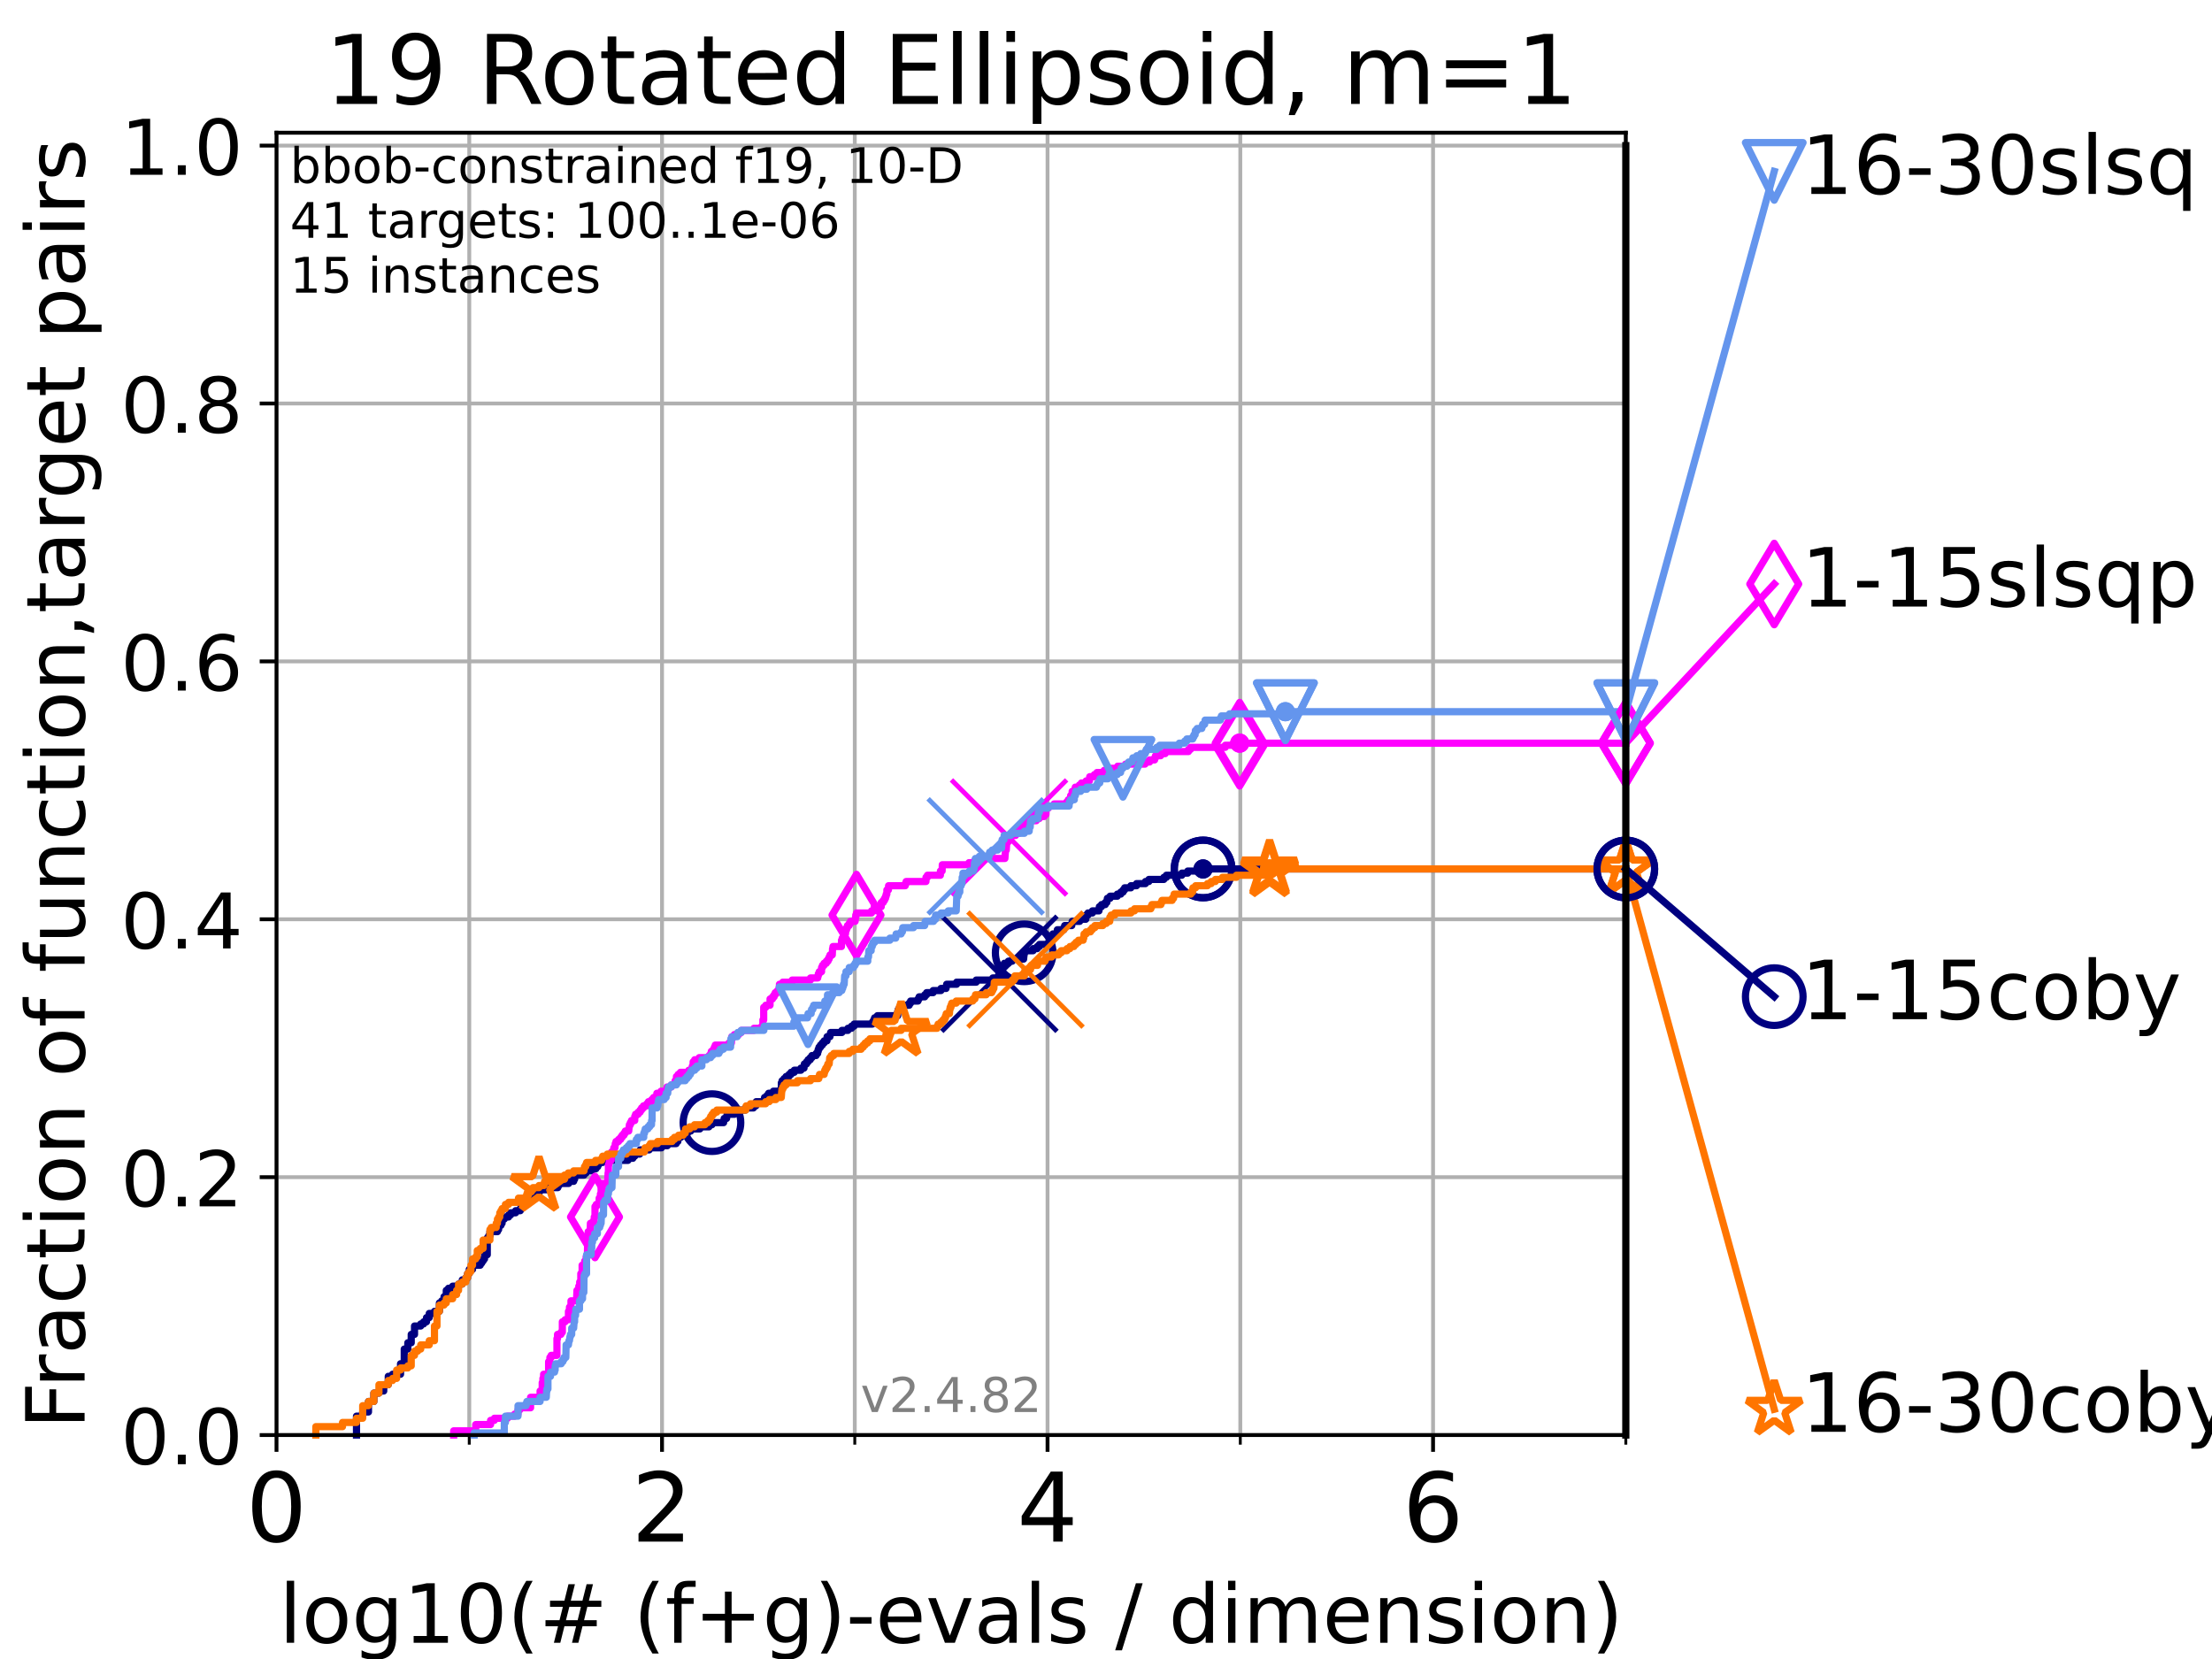 <?xml version="1.0" encoding="utf-8" standalone="no"?>
<!DOCTYPE svg PUBLIC "-//W3C//DTD SVG 1.1//EN"
  "http://www.w3.org/Graphics/SVG/1.1/DTD/svg11.dtd">
<!-- Created with matplotlib (https://matplotlib.org/) -->
<svg height="345.6pt" version="1.1" viewBox="0 0 460.8 345.6" width="460.8pt" xmlns="http://www.w3.org/2000/svg" xmlns:xlink="http://www.w3.org/1999/xlink">
 <defs>
  <style type="text/css">*{stroke-linecap:butt;stroke-linejoin:round;}</style>
 </defs>
 <g id="figure_1">
  <g id="patch_1">
   <path d="M 0 345.6 
L 460.8 345.6 
L 460.8 0 
L 0 0 
z
" style="fill:#ffffff;"/>
  </g>
  <g id="axes_1">
   <g id="patch_2">
    <path d="M 57.6 298.944 
L 338.688 298.944 
L 338.688 27.648 
L 57.6 27.648 
z
" style="fill:#ffffff;"/>
   </g>
   <g id="matplotlib.axis_1">
    <g id="xtick_1">
     <g id="line2d_1">
      <path clip-path="url(#p4e49553f09)" d="M 57.6 298.944 
L 57.6 27.648 
" style="fill:none;stroke:#b0b0b0;stroke-linecap:square;stroke-width:0.8;"/>
     </g>
     <g id="line2d_2">
      <defs>
       <path d="M 0 0 
L 0 3.5 
" id="m7266d209c0" style="stroke:#000000;stroke-width:0.8;"/>
      </defs>
      <g>
       <use style="stroke:#000000;stroke-width:0.8;" x="57.6" xlink:href="#m7266d209c0" y="298.944"/>
      </g>
     </g>
     <g id="text_1">
      <!-- 0 -->
      <g transform="translate(51.237 321.141)scale(0.2 -0.2)">
       <defs>
        <path d="M 31.781 66.406 
Q 24.172 66.406 20.328 58.906 
Q 16.5 51.422 16.5 36.375 
Q 16.5 21.391 20.328 13.891 
Q 24.172 6.391 31.781 6.391 
Q 39.453 6.391 43.281 13.891 
Q 47.125 21.391 47.125 36.375 
Q 47.125 51.422 43.281 58.906 
Q 39.453 66.406 31.781 66.406 
z
M 31.781 74.219 
Q 44.047 74.219 50.516 64.516 
Q 56.984 54.828 56.984 36.375 
Q 56.984 17.969 50.516 8.266 
Q 44.047 -1.422 31.781 -1.422 
Q 19.531 -1.422 13.062 8.266 
Q 6.594 17.969 6.594 36.375 
Q 6.594 54.828 13.062 64.516 
Q 19.531 74.219 31.781 74.219 
z
" id="DejaVuSans-48"/>
       </defs>
       <use xlink:href="#DejaVuSans-48"/>
      </g>
     </g>
    </g>
    <g id="xtick_2">
     <g id="line2d_3">
      <path clip-path="url(#p4e49553f09)" d="M 137.911 298.944 
L 137.911 27.648 
" style="fill:none;stroke:#b0b0b0;stroke-linecap:square;stroke-width:0.8;"/>
     </g>
     <g id="line2d_4">
      <g>
       <use style="stroke:#000000;stroke-width:0.8;" x="137.911" xlink:href="#m7266d209c0" y="298.944"/>
      </g>
     </g>
     <g id="text_2">
      <!-- 2 -->
      <g transform="translate(131.548 321.141)scale(0.2 -0.2)">
       <defs>
        <path d="M 19.188 8.297 
L 53.609 8.297 
L 53.609 0 
L 7.328 0 
L 7.328 8.297 
Q 12.938 14.109 22.625 23.891 
Q 32.328 33.688 34.812 36.531 
Q 39.547 41.844 41.422 45.531 
Q 43.312 49.219 43.312 52.781 
Q 43.312 58.594 39.234 62.25 
Q 35.156 65.922 28.609 65.922 
Q 23.969 65.922 18.812 64.312 
Q 13.672 62.703 7.812 59.422 
L 7.812 69.391 
Q 13.766 71.781 18.938 73 
Q 24.125 74.219 28.422 74.219 
Q 39.75 74.219 46.484 68.547 
Q 53.219 62.891 53.219 53.422 
Q 53.219 48.922 51.531 44.891 
Q 49.859 40.875 45.406 35.406 
Q 44.188 33.984 37.641 27.219 
Q 31.109 20.453 19.188 8.297 
z
" id="DejaVuSans-50"/>
       </defs>
       <use xlink:href="#DejaVuSans-50"/>
      </g>
     </g>
    </g>
    <g id="xtick_3">
     <g id="line2d_5">
      <path clip-path="url(#p4e49553f09)" d="M 218.222 298.944 
L 218.222 27.648 
" style="fill:none;stroke:#b0b0b0;stroke-linecap:square;stroke-width:0.8;"/>
     </g>
     <g id="line2d_6">
      <g>
       <use style="stroke:#000000;stroke-width:0.8;" x="218.222" xlink:href="#m7266d209c0" y="298.944"/>
      </g>
     </g>
     <g id="text_3">
      <!-- 4 -->
      <g transform="translate(211.859 321.141)scale(0.2 -0.2)">
       <defs>
        <path d="M 37.797 64.312 
L 12.891 25.391 
L 37.797 25.391 
z
M 35.203 72.906 
L 47.609 72.906 
L 47.609 25.391 
L 58.016 25.391 
L 58.016 17.188 
L 47.609 17.188 
L 47.609 0 
L 37.797 0 
L 37.797 17.188 
L 4.891 17.188 
L 4.891 26.703 
z
" id="DejaVuSans-52"/>
       </defs>
       <use xlink:href="#DejaVuSans-52"/>
      </g>
     </g>
    </g>
    <g id="xtick_4">
     <g id="line2d_7">
      <path clip-path="url(#p4e49553f09)" d="M 298.533 298.944 
L 298.533 27.648 
" style="fill:none;stroke:#b0b0b0;stroke-linecap:square;stroke-width:0.8;"/>
     </g>
     <g id="line2d_8">
      <g>
       <use style="stroke:#000000;stroke-width:0.8;" x="298.533" xlink:href="#m7266d209c0" y="298.944"/>
      </g>
     </g>
     <g id="text_4">
      <!-- 6 -->
      <g transform="translate(292.17 321.141)scale(0.2 -0.2)">
       <defs>
        <path d="M 33.016 40.375 
Q 26.375 40.375 22.484 35.828 
Q 18.609 31.297 18.609 23.391 
Q 18.609 15.531 22.484 10.953 
Q 26.375 6.391 33.016 6.391 
Q 39.656 6.391 43.531 10.953 
Q 47.406 15.531 47.406 23.391 
Q 47.406 31.297 43.531 35.828 
Q 39.656 40.375 33.016 40.375 
z
M 52.594 71.297 
L 52.594 62.312 
Q 48.875 64.062 45.094 64.984 
Q 41.312 65.922 37.594 65.922 
Q 27.828 65.922 22.672 59.328 
Q 17.531 52.734 16.797 39.406 
Q 19.672 43.656 24.016 45.922 
Q 28.375 48.188 33.594 48.188 
Q 44.578 48.188 50.953 41.516 
Q 57.328 34.859 57.328 23.391 
Q 57.328 12.156 50.688 5.359 
Q 44.047 -1.422 33.016 -1.422 
Q 20.359 -1.422 13.672 8.266 
Q 6.984 17.969 6.984 36.375 
Q 6.984 53.656 15.188 63.938 
Q 23.391 74.219 37.203 74.219 
Q 40.922 74.219 44.703 73.484 
Q 48.484 72.75 52.594 71.297 
z
" id="DejaVuSans-54"/>
       </defs>
       <use xlink:href="#DejaVuSans-54"/>
      </g>
     </g>
    </g>
    <g id="xtick_5">
     <g id="line2d_9">
      <path clip-path="url(#p4e49553f09)" d="M 97.755 298.944 
L 97.755 27.648 
" style="fill:none;stroke:#b0b0b0;stroke-linecap:square;stroke-width:0.8;"/>
     </g>
     <g id="line2d_10">
      <defs>
       <path d="M 0 0 
L 0 2 
" id="m8c52696516" style="stroke:#000000;stroke-width:0.6;"/>
      </defs>
      <g>
       <use style="stroke:#000000;stroke-width:0.6;" x="97.755" xlink:href="#m8c52696516" y="298.944"/>
      </g>
     </g>
    </g>
    <g id="xtick_6">
     <g id="line2d_11">
      <path clip-path="url(#p4e49553f09)" d="M 178.066 298.944 
L 178.066 27.648 
" style="fill:none;stroke:#b0b0b0;stroke-linecap:square;stroke-width:0.8;"/>
     </g>
     <g id="line2d_12">
      <g>
       <use style="stroke:#000000;stroke-width:0.6;" x="178.066" xlink:href="#m8c52696516" y="298.944"/>
      </g>
     </g>
    </g>
    <g id="xtick_7">
     <g id="line2d_13">
      <path clip-path="url(#p4e49553f09)" d="M 258.377 298.944 
L 258.377 27.648 
" style="fill:none;stroke:#b0b0b0;stroke-linecap:square;stroke-width:0.8;"/>
     </g>
     <g id="line2d_14">
      <g>
       <use style="stroke:#000000;stroke-width:0.6;" x="258.377" xlink:href="#m8c52696516" y="298.944"/>
      </g>
     </g>
    </g>
    <g id="xtick_8">
     <g id="line2d_15">
      <path clip-path="url(#p4e49553f09)" d="M 338.688 298.944 
L 338.688 27.648 
" style="fill:none;stroke:#b0b0b0;stroke-linecap:square;stroke-width:0.8;"/>
     </g>
     <g id="line2d_16">
      <g>
       <use style="stroke:#000000;stroke-width:0.6;" x="338.688" xlink:href="#m8c52696516" y="298.944"/>
      </g>
     </g>
    </g>
    <g id="text_5">
     <!-- log10(# (f+g)-evals / dimension) -->
     <g transform="translate(58.145 342.218)scale(0.17 -0.17)">
      <defs>
       <path d="M 9.422 75.984 
L 18.406 75.984 
L 18.406 0 
L 9.422 0 
z
" id="DejaVuSans-108"/>
       <path d="M 30.609 48.391 
Q 23.391 48.391 19.188 42.75 
Q 14.984 37.109 14.984 27.297 
Q 14.984 17.484 19.156 11.844 
Q 23.344 6.203 30.609 6.203 
Q 37.797 6.203 41.984 11.859 
Q 46.188 17.531 46.188 27.297 
Q 46.188 37.016 41.984 42.703 
Q 37.797 48.391 30.609 48.391 
z
M 30.609 56 
Q 42.328 56 49.016 48.375 
Q 55.719 40.766 55.719 27.297 
Q 55.719 13.875 49.016 6.219 
Q 42.328 -1.422 30.609 -1.422 
Q 18.844 -1.422 12.172 6.219 
Q 5.516 13.875 5.516 27.297 
Q 5.516 40.766 12.172 48.375 
Q 18.844 56 30.609 56 
z
" id="DejaVuSans-111"/>
       <path d="M 45.406 27.984 
Q 45.406 37.75 41.375 43.109 
Q 37.359 48.484 30.078 48.484 
Q 22.859 48.484 18.828 43.109 
Q 14.797 37.75 14.797 27.984 
Q 14.797 18.266 18.828 12.891 
Q 22.859 7.516 30.078 7.516 
Q 37.359 7.516 41.375 12.891 
Q 45.406 18.266 45.406 27.984 
z
M 54.391 6.781 
Q 54.391 -7.172 48.188 -13.984 
Q 42 -20.797 29.203 -20.797 
Q 24.469 -20.797 20.266 -20.094 
Q 16.062 -19.391 12.109 -17.922 
L 12.109 -9.188 
Q 16.062 -11.328 19.922 -12.344 
Q 23.781 -13.375 27.781 -13.375 
Q 36.625 -13.375 41.016 -8.766 
Q 45.406 -4.156 45.406 5.172 
L 45.406 9.625 
Q 42.625 4.781 38.281 2.391 
Q 33.938 0 27.875 0 
Q 17.828 0 11.672 7.656 
Q 5.516 15.328 5.516 27.984 
Q 5.516 40.672 11.672 48.328 
Q 17.828 56 27.875 56 
Q 33.938 56 38.281 53.609 
Q 42.625 51.219 45.406 46.391 
L 45.406 54.688 
L 54.391 54.688 
z
" id="DejaVuSans-103"/>
       <path d="M 12.406 8.297 
L 28.516 8.297 
L 28.516 63.922 
L 10.984 60.406 
L 10.984 69.391 
L 28.422 72.906 
L 38.281 72.906 
L 38.281 8.297 
L 54.391 8.297 
L 54.391 0 
L 12.406 0 
z
" id="DejaVuSans-49"/>
       <path d="M 31 75.875 
Q 24.469 64.656 21.281 53.656 
Q 18.109 42.672 18.109 31.391 
Q 18.109 20.125 21.312 9.062 
Q 24.516 -2 31 -13.188 
L 23.188 -13.188 
Q 15.875 -1.703 12.234 9.375 
Q 8.594 20.453 8.594 31.391 
Q 8.594 42.281 12.203 53.312 
Q 15.828 64.359 23.188 75.875 
z
" id="DejaVuSans-40"/>
       <path d="M 51.125 44 
L 36.922 44 
L 32.812 27.688 
L 47.125 27.688 
z
M 43.797 71.781 
L 38.719 51.516 
L 52.984 51.516 
L 58.109 71.781 
L 65.922 71.781 
L 60.891 51.516 
L 76.125 51.516 
L 76.125 44 
L 58.984 44 
L 54.984 27.688 
L 70.516 27.688 
L 70.516 20.219 
L 53.078 20.219 
L 48 0 
L 40.188 0 
L 45.219 20.219 
L 30.906 20.219 
L 25.875 0 
L 18.016 0 
L 23.094 20.219 
L 7.719 20.219 
L 7.719 27.688 
L 24.906 27.688 
L 29 44 
L 13.281 44 
L 13.281 51.516 
L 30.906 51.516 
L 35.891 71.781 
z
" id="DejaVuSans-35"/>
       <path id="DejaVuSans-32"/>
       <path d="M 37.109 75.984 
L 37.109 68.5 
L 28.516 68.5 
Q 23.688 68.5 21.797 66.547 
Q 19.922 64.594 19.922 59.516 
L 19.922 54.688 
L 34.719 54.688 
L 34.719 47.703 
L 19.922 47.703 
L 19.922 0 
L 10.891 0 
L 10.891 47.703 
L 2.297 47.703 
L 2.297 54.688 
L 10.891 54.688 
L 10.891 58.5 
Q 10.891 67.625 15.141 71.797 
Q 19.391 75.984 28.609 75.984 
z
" id="DejaVuSans-102"/>
       <path d="M 46 62.703 
L 46 35.5 
L 73.188 35.5 
L 73.188 27.203 
L 46 27.203 
L 46 0 
L 37.797 0 
L 37.797 27.203 
L 10.594 27.203 
L 10.594 35.5 
L 37.797 35.5 
L 37.797 62.703 
z
" id="DejaVuSans-43"/>
       <path d="M 8.016 75.875 
L 15.828 75.875 
Q 23.141 64.359 26.781 53.312 
Q 30.422 42.281 30.422 31.391 
Q 30.422 20.453 26.781 9.375 
Q 23.141 -1.703 15.828 -13.188 
L 8.016 -13.188 
Q 14.5 -2 17.703 9.062 
Q 20.906 20.125 20.906 31.391 
Q 20.906 42.672 17.703 53.656 
Q 14.5 64.656 8.016 75.875 
z
" id="DejaVuSans-41"/>
       <path d="M 4.891 31.391 
L 31.203 31.391 
L 31.203 23.391 
L 4.891 23.391 
z
" id="DejaVuSans-45"/>
       <path d="M 56.203 29.594 
L 56.203 25.203 
L 14.891 25.203 
Q 15.484 15.922 20.484 11.062 
Q 25.484 6.203 34.422 6.203 
Q 39.594 6.203 44.453 7.469 
Q 49.312 8.734 54.109 11.281 
L 54.109 2.781 
Q 49.266 0.734 44.188 -0.344 
Q 39.109 -1.422 33.891 -1.422 
Q 20.797 -1.422 13.156 6.188 
Q 5.516 13.812 5.516 26.812 
Q 5.516 40.234 12.766 48.109 
Q 20.016 56 32.328 56 
Q 43.359 56 49.781 48.891 
Q 56.203 41.797 56.203 29.594 
z
M 47.219 32.234 
Q 47.125 39.594 43.094 43.984 
Q 39.062 48.391 32.422 48.391 
Q 24.906 48.391 20.391 44.141 
Q 15.875 39.891 15.188 32.172 
z
" id="DejaVuSans-101"/>
       <path d="M 2.984 54.688 
L 12.5 54.688 
L 29.594 8.797 
L 46.688 54.688 
L 56.203 54.688 
L 35.688 0 
L 23.484 0 
z
" id="DejaVuSans-118"/>
       <path d="M 34.281 27.484 
Q 23.391 27.484 19.188 25 
Q 14.984 22.516 14.984 16.5 
Q 14.984 11.719 18.141 8.906 
Q 21.297 6.109 26.703 6.109 
Q 34.188 6.109 38.703 11.406 
Q 43.219 16.703 43.219 25.484 
L 43.219 27.484 
z
M 52.203 31.203 
L 52.203 0 
L 43.219 0 
L 43.219 8.297 
Q 40.141 3.328 35.547 0.953 
Q 30.953 -1.422 24.312 -1.422 
Q 15.922 -1.422 10.953 3.297 
Q 6 8.016 6 15.922 
Q 6 25.141 12.172 29.828 
Q 18.359 34.516 30.609 34.516 
L 43.219 34.516 
L 43.219 35.406 
Q 43.219 41.609 39.141 45 
Q 35.062 48.391 27.688 48.391 
Q 23 48.391 18.547 47.266 
Q 14.109 46.141 10.016 43.891 
L 10.016 52.203 
Q 14.938 54.109 19.578 55.047 
Q 24.219 56 28.609 56 
Q 40.484 56 46.344 49.844 
Q 52.203 43.703 52.203 31.203 
z
" id="DejaVuSans-97"/>
       <path d="M 44.281 53.078 
L 44.281 44.578 
Q 40.484 46.531 36.375 47.5 
Q 32.281 48.484 27.875 48.484 
Q 21.188 48.484 17.844 46.438 
Q 14.5 44.391 14.5 40.281 
Q 14.5 37.156 16.891 35.375 
Q 19.281 33.594 26.516 31.984 
L 29.594 31.297 
Q 39.156 29.25 43.188 25.516 
Q 47.219 21.781 47.219 15.094 
Q 47.219 7.469 41.188 3.016 
Q 35.156 -1.422 24.609 -1.422 
Q 20.219 -1.422 15.453 -0.562 
Q 10.688 0.297 5.422 2 
L 5.422 11.281 
Q 10.406 8.688 15.234 7.391 
Q 20.062 6.109 24.812 6.109 
Q 31.156 6.109 34.562 8.281 
Q 37.984 10.453 37.984 14.406 
Q 37.984 18.062 35.516 20.016 
Q 33.062 21.969 24.703 23.781 
L 21.578 24.516 
Q 13.234 26.266 9.516 29.906 
Q 5.812 33.547 5.812 39.891 
Q 5.812 47.609 11.281 51.797 
Q 16.75 56 26.812 56 
Q 31.781 56 36.172 55.266 
Q 40.578 54.547 44.281 53.078 
z
" id="DejaVuSans-115"/>
       <path d="M 25.391 72.906 
L 33.688 72.906 
L 8.297 -9.281 
L 0 -9.281 
z
" id="DejaVuSans-47"/>
       <path d="M 45.406 46.391 
L 45.406 75.984 
L 54.391 75.984 
L 54.391 0 
L 45.406 0 
L 45.406 8.203 
Q 42.578 3.328 38.25 0.953 
Q 33.938 -1.422 27.875 -1.422 
Q 17.969 -1.422 11.734 6.484 
Q 5.516 14.406 5.516 27.297 
Q 5.516 40.188 11.734 48.094 
Q 17.969 56 27.875 56 
Q 33.938 56 38.25 53.625 
Q 42.578 51.266 45.406 46.391 
z
M 14.797 27.297 
Q 14.797 17.391 18.875 11.75 
Q 22.953 6.109 30.078 6.109 
Q 37.203 6.109 41.297 11.75 
Q 45.406 17.391 45.406 27.297 
Q 45.406 37.203 41.297 42.844 
Q 37.203 48.484 30.078 48.484 
Q 22.953 48.484 18.875 42.844 
Q 14.797 37.203 14.797 27.297 
z
" id="DejaVuSans-100"/>
       <path d="M 9.422 54.688 
L 18.406 54.688 
L 18.406 0 
L 9.422 0 
z
M 9.422 75.984 
L 18.406 75.984 
L 18.406 64.594 
L 9.422 64.594 
z
" id="DejaVuSans-105"/>
       <path d="M 52 44.188 
Q 55.375 50.25 60.062 53.125 
Q 64.75 56 71.094 56 
Q 79.641 56 84.281 50.016 
Q 88.922 44.047 88.922 33.016 
L 88.922 0 
L 79.891 0 
L 79.891 32.719 
Q 79.891 40.578 77.094 44.375 
Q 74.312 48.188 68.609 48.188 
Q 61.625 48.188 57.562 43.547 
Q 53.516 38.922 53.516 30.906 
L 53.516 0 
L 44.484 0 
L 44.484 32.719 
Q 44.484 40.625 41.703 44.406 
Q 38.922 48.188 33.109 48.188 
Q 26.219 48.188 22.156 43.531 
Q 18.109 38.875 18.109 30.906 
L 18.109 0 
L 9.078 0 
L 9.078 54.688 
L 18.109 54.688 
L 18.109 46.188 
Q 21.188 51.219 25.484 53.609 
Q 29.781 56 35.688 56 
Q 41.656 56 45.828 52.969 
Q 50 49.953 52 44.188 
z
" id="DejaVuSans-109"/>
       <path d="M 54.891 33.016 
L 54.891 0 
L 45.906 0 
L 45.906 32.719 
Q 45.906 40.484 42.875 44.328 
Q 39.844 48.188 33.797 48.188 
Q 26.516 48.188 22.312 43.547 
Q 18.109 38.922 18.109 30.906 
L 18.109 0 
L 9.078 0 
L 9.078 54.688 
L 18.109 54.688 
L 18.109 46.188 
Q 21.344 51.125 25.703 53.562 
Q 30.078 56 35.797 56 
Q 45.219 56 50.047 50.172 
Q 54.891 44.344 54.891 33.016 
z
" id="DejaVuSans-110"/>
      </defs>
      <use xlink:href="#DejaVuSans-108"/>
      <use x="27.783" xlink:href="#DejaVuSans-111"/>
      <use x="88.965" xlink:href="#DejaVuSans-103"/>
      <use x="152.441" xlink:href="#DejaVuSans-49"/>
      <use x="216.064" xlink:href="#DejaVuSans-48"/>
      <use x="279.688" xlink:href="#DejaVuSans-40"/>
      <use x="318.701" xlink:href="#DejaVuSans-35"/>
      <use x="402.49" xlink:href="#DejaVuSans-32"/>
      <use x="434.277" xlink:href="#DejaVuSans-40"/>
      <use x="473.291" xlink:href="#DejaVuSans-102"/>
      <use x="508.496" xlink:href="#DejaVuSans-43"/>
      <use x="592.285" xlink:href="#DejaVuSans-103"/>
      <use x="655.762" xlink:href="#DejaVuSans-41"/>
      <use x="694.775" xlink:href="#DejaVuSans-45"/>
      <use x="730.859" xlink:href="#DejaVuSans-101"/>
      <use x="792.383" xlink:href="#DejaVuSans-118"/>
      <use x="851.562" xlink:href="#DejaVuSans-97"/>
      <use x="912.842" xlink:href="#DejaVuSans-108"/>
      <use x="940.625" xlink:href="#DejaVuSans-115"/>
      <use x="992.725" xlink:href="#DejaVuSans-32"/>
      <use x="1024.512" xlink:href="#DejaVuSans-47"/>
      <use x="1058.203" xlink:href="#DejaVuSans-32"/>
      <use x="1089.99" xlink:href="#DejaVuSans-100"/>
      <use x="1153.467" xlink:href="#DejaVuSans-105"/>
      <use x="1181.25" xlink:href="#DejaVuSans-109"/>
      <use x="1278.662" xlink:href="#DejaVuSans-101"/>
      <use x="1340.186" xlink:href="#DejaVuSans-110"/>
      <use x="1403.564" xlink:href="#DejaVuSans-115"/>
      <use x="1455.664" xlink:href="#DejaVuSans-105"/>
      <use x="1483.447" xlink:href="#DejaVuSans-111"/>
      <use x="1544.629" xlink:href="#DejaVuSans-110"/>
      <use x="1608.008" xlink:href="#DejaVuSans-41"/>
     </g>
    </g>
   </g>
   <g id="matplotlib.axis_2">
    <g id="ytick_1">
     <g id="line2d_17">
      <path clip-path="url(#p4e49553f09)" d="M 57.6 298.944 
L 338.688 298.944 
" style="fill:none;stroke:#b0b0b0;stroke-linecap:square;stroke-width:0.8;"/>
     </g>
     <g id="line2d_18">
      <defs>
       <path d="M 0 0 
L -3.5 0 
" id="m2163daf3e6" style="stroke:#000000;stroke-width:0.8;"/>
      </defs>
      <g>
       <use style="stroke:#000000;stroke-width:0.8;" x="57.6" xlink:href="#m2163daf3e6" y="298.944"/>
      </g>
     </g>
     <g id="text_6">
      <!-- 0.0 -->
      <g transform="translate(25.155 305.023)scale(0.16 -0.16)">
       <defs>
        <path d="M 10.688 12.406 
L 21 12.406 
L 21 0 
L 10.688 0 
z
" id="DejaVuSans-46"/>
       </defs>
       <use xlink:href="#DejaVuSans-48"/>
       <use x="63.623" xlink:href="#DejaVuSans-46"/>
       <use x="95.41" xlink:href="#DejaVuSans-48"/>
      </g>
     </g>
    </g>
    <g id="ytick_2">
     <g id="line2d_19">
      <path clip-path="url(#p4e49553f09)" d="M 57.6 245.222 
L 338.688 245.222 
" style="fill:none;stroke:#b0b0b0;stroke-linecap:square;stroke-width:0.8;"/>
     </g>
     <g id="line2d_20">
      <g>
       <use style="stroke:#000000;stroke-width:0.8;" x="57.6" xlink:href="#m2163daf3e6" y="245.222"/>
      </g>
     </g>
     <g id="text_7">
      <!-- 0.2 -->
      <g transform="translate(25.155 251.301)scale(0.16 -0.16)">
       <use xlink:href="#DejaVuSans-48"/>
       <use x="63.623" xlink:href="#DejaVuSans-46"/>
       <use x="95.41" xlink:href="#DejaVuSans-50"/>
      </g>
     </g>
    </g>
    <g id="ytick_3">
     <g id="line2d_21">
      <path clip-path="url(#p4e49553f09)" d="M 57.6 191.5 
L 338.688 191.5 
" style="fill:none;stroke:#b0b0b0;stroke-linecap:square;stroke-width:0.8;"/>
     </g>
     <g id="line2d_22">
      <g>
       <use style="stroke:#000000;stroke-width:0.8;" x="57.6" xlink:href="#m2163daf3e6" y="191.5"/>
      </g>
     </g>
     <g id="text_8">
      <!-- 0.4 -->
      <g transform="translate(25.155 197.579)scale(0.16 -0.16)">
       <use xlink:href="#DejaVuSans-48"/>
       <use x="63.623" xlink:href="#DejaVuSans-46"/>
       <use x="95.41" xlink:href="#DejaVuSans-52"/>
      </g>
     </g>
    </g>
    <g id="ytick_4">
     <g id="line2d_23">
      <path clip-path="url(#p4e49553f09)" d="M 57.6 137.778 
L 338.688 137.778 
" style="fill:none;stroke:#b0b0b0;stroke-linecap:square;stroke-width:0.8;"/>
     </g>
     <g id="line2d_24">
      <g>
       <use style="stroke:#000000;stroke-width:0.8;" x="57.6" xlink:href="#m2163daf3e6" y="137.778"/>
      </g>
     </g>
     <g id="text_9">
      <!-- 0.6 -->
      <g transform="translate(25.155 143.857)scale(0.16 -0.16)">
       <use xlink:href="#DejaVuSans-48"/>
       <use x="63.623" xlink:href="#DejaVuSans-46"/>
       <use x="95.41" xlink:href="#DejaVuSans-54"/>
      </g>
     </g>
    </g>
    <g id="ytick_5">
     <g id="line2d_25">
      <path clip-path="url(#p4e49553f09)" d="M 57.6 84.056 
L 338.688 84.056 
" style="fill:none;stroke:#b0b0b0;stroke-linecap:square;stroke-width:0.8;"/>
     </g>
     <g id="line2d_26">
      <g>
       <use style="stroke:#000000;stroke-width:0.8;" x="57.6" xlink:href="#m2163daf3e6" y="84.056"/>
      </g>
     </g>
     <g id="text_10">
      <!-- 0.8 -->
      <g transform="translate(25.155 90.135)scale(0.16 -0.16)">
       <defs>
        <path d="M 31.781 34.625 
Q 24.75 34.625 20.719 30.859 
Q 16.703 27.094 16.703 20.516 
Q 16.703 13.922 20.719 10.156 
Q 24.75 6.391 31.781 6.391 
Q 38.812 6.391 42.859 10.172 
Q 46.922 13.969 46.922 20.516 
Q 46.922 27.094 42.891 30.859 
Q 38.875 34.625 31.781 34.625 
z
M 21.922 38.812 
Q 15.578 40.375 12.031 44.719 
Q 8.5 49.078 8.5 55.328 
Q 8.5 64.062 14.719 69.141 
Q 20.953 74.219 31.781 74.219 
Q 42.672 74.219 48.875 69.141 
Q 55.078 64.062 55.078 55.328 
Q 55.078 49.078 51.531 44.719 
Q 48 40.375 41.703 38.812 
Q 48.828 37.156 52.797 32.312 
Q 56.781 27.484 56.781 20.516 
Q 56.781 9.906 50.312 4.234 
Q 43.844 -1.422 31.781 -1.422 
Q 19.734 -1.422 13.25 4.234 
Q 6.781 9.906 6.781 20.516 
Q 6.781 27.484 10.781 32.312 
Q 14.797 37.156 21.922 38.812 
z
M 18.312 54.391 
Q 18.312 48.734 21.844 45.562 
Q 25.391 42.391 31.781 42.391 
Q 38.141 42.391 41.719 45.562 
Q 45.312 48.734 45.312 54.391 
Q 45.312 60.062 41.719 63.234 
Q 38.141 66.406 31.781 66.406 
Q 25.391 66.406 21.844 63.234 
Q 18.312 60.062 18.312 54.391 
z
" id="DejaVuSans-56"/>
       </defs>
       <use xlink:href="#DejaVuSans-48"/>
       <use x="63.623" xlink:href="#DejaVuSans-46"/>
       <use x="95.41" xlink:href="#DejaVuSans-56"/>
      </g>
     </g>
    </g>
    <g id="ytick_6">
     <g id="line2d_27">
      <path clip-path="url(#p4e49553f09)" d="M 57.6 30.334 
L 338.688 30.334 
" style="fill:none;stroke:#b0b0b0;stroke-linecap:square;stroke-width:0.8;"/>
     </g>
     <g id="line2d_28">
      <g>
       <use style="stroke:#000000;stroke-width:0.8;" x="57.6" xlink:href="#m2163daf3e6" y="30.334"/>
      </g>
     </g>
     <g id="text_11">
      <!-- 1.0 -->
      <g transform="translate(25.155 36.413)scale(0.16 -0.16)">
       <use xlink:href="#DejaVuSans-49"/>
       <use x="63.623" xlink:href="#DejaVuSans-46"/>
       <use x="95.41" xlink:href="#DejaVuSans-48"/>
      </g>
     </g>
    </g>
    <g id="text_12">
     <!-- Fraction of function,target pairs -->
     <g transform="translate(17.62 297.681)rotate(-90)scale(0.17 -0.17)">
      <defs>
       <path d="M 9.812 72.906 
L 51.703 72.906 
L 51.703 64.594 
L 19.672 64.594 
L 19.672 43.109 
L 48.578 43.109 
L 48.578 34.812 
L 19.672 34.812 
L 19.672 0 
L 9.812 0 
z
" id="DejaVuSans-70"/>
       <path d="M 41.109 46.297 
Q 39.594 47.172 37.812 47.578 
Q 36.031 48 33.891 48 
Q 26.266 48 22.188 43.047 
Q 18.109 38.094 18.109 28.812 
L 18.109 0 
L 9.078 0 
L 9.078 54.688 
L 18.109 54.688 
L 18.109 46.188 
Q 20.953 51.172 25.484 53.578 
Q 30.031 56 36.531 56 
Q 37.453 56 38.578 55.875 
Q 39.703 55.766 41.062 55.516 
z
" id="DejaVuSans-114"/>
       <path d="M 48.781 52.594 
L 48.781 44.188 
Q 44.969 46.297 41.141 47.344 
Q 37.312 48.391 33.406 48.391 
Q 24.656 48.391 19.812 42.844 
Q 14.984 37.312 14.984 27.297 
Q 14.984 17.281 19.812 11.734 
Q 24.656 6.203 33.406 6.203 
Q 37.312 6.203 41.141 7.25 
Q 44.969 8.297 48.781 10.406 
L 48.781 2.094 
Q 45.016 0.344 40.984 -0.531 
Q 36.969 -1.422 32.422 -1.422 
Q 20.062 -1.422 12.781 6.344 
Q 5.516 14.109 5.516 27.297 
Q 5.516 40.672 12.859 48.328 
Q 20.219 56 33.016 56 
Q 37.156 56 41.109 55.141 
Q 45.062 54.297 48.781 52.594 
z
" id="DejaVuSans-99"/>
       <path d="M 18.312 70.219 
L 18.312 54.688 
L 36.812 54.688 
L 36.812 47.703 
L 18.312 47.703 
L 18.312 18.016 
Q 18.312 11.328 20.141 9.422 
Q 21.969 7.516 27.594 7.516 
L 36.812 7.516 
L 36.812 0 
L 27.594 0 
Q 17.188 0 13.234 3.875 
Q 9.281 7.766 9.281 18.016 
L 9.281 47.703 
L 2.688 47.703 
L 2.688 54.688 
L 9.281 54.688 
L 9.281 70.219 
z
" id="DejaVuSans-116"/>
       <path d="M 8.5 21.578 
L 8.5 54.688 
L 17.484 54.688 
L 17.484 21.922 
Q 17.484 14.156 20.5 10.266 
Q 23.531 6.391 29.594 6.391 
Q 36.859 6.391 41.078 11.031 
Q 45.312 15.672 45.312 23.688 
L 45.312 54.688 
L 54.297 54.688 
L 54.297 0 
L 45.312 0 
L 45.312 8.406 
Q 42.047 3.422 37.719 1 
Q 33.406 -1.422 27.688 -1.422 
Q 18.266 -1.422 13.375 4.438 
Q 8.5 10.297 8.5 21.578 
z
M 31.109 56 
z
" id="DejaVuSans-117"/>
       <path d="M 11.719 12.406 
L 22.016 12.406 
L 22.016 4 
L 14.016 -11.625 
L 7.719 -11.625 
L 11.719 4 
z
" id="DejaVuSans-44"/>
       <path d="M 18.109 8.203 
L 18.109 -20.797 
L 9.078 -20.797 
L 9.078 54.688 
L 18.109 54.688 
L 18.109 46.391 
Q 20.953 51.266 25.266 53.625 
Q 29.594 56 35.594 56 
Q 45.562 56 51.781 48.094 
Q 58.016 40.188 58.016 27.297 
Q 58.016 14.406 51.781 6.484 
Q 45.562 -1.422 35.594 -1.422 
Q 29.594 -1.422 25.266 0.953 
Q 20.953 3.328 18.109 8.203 
z
M 48.688 27.297 
Q 48.688 37.203 44.609 42.844 
Q 40.531 48.484 33.406 48.484 
Q 26.266 48.484 22.188 42.844 
Q 18.109 37.203 18.109 27.297 
Q 18.109 17.391 22.188 11.75 
Q 26.266 6.109 33.406 6.109 
Q 40.531 6.109 44.609 11.75 
Q 48.688 17.391 48.688 27.297 
z
" id="DejaVuSans-112"/>
      </defs>
      <use xlink:href="#DejaVuSans-70"/>
      <use x="50.27" xlink:href="#DejaVuSans-114"/>
      <use x="91.383" xlink:href="#DejaVuSans-97"/>
      <use x="152.662" xlink:href="#DejaVuSans-99"/>
      <use x="207.643" xlink:href="#DejaVuSans-116"/>
      <use x="246.852" xlink:href="#DejaVuSans-105"/>
      <use x="274.635" xlink:href="#DejaVuSans-111"/>
      <use x="335.816" xlink:href="#DejaVuSans-110"/>
      <use x="399.195" xlink:href="#DejaVuSans-32"/>
      <use x="430.982" xlink:href="#DejaVuSans-111"/>
      <use x="492.164" xlink:href="#DejaVuSans-102"/>
      <use x="527.369" xlink:href="#DejaVuSans-32"/>
      <use x="559.156" xlink:href="#DejaVuSans-102"/>
      <use x="594.361" xlink:href="#DejaVuSans-117"/>
      <use x="657.74" xlink:href="#DejaVuSans-110"/>
      <use x="721.119" xlink:href="#DejaVuSans-99"/>
      <use x="776.1" xlink:href="#DejaVuSans-116"/>
      <use x="815.309" xlink:href="#DejaVuSans-105"/>
      <use x="843.092" xlink:href="#DejaVuSans-111"/>
      <use x="904.273" xlink:href="#DejaVuSans-110"/>
      <use x="967.652" xlink:href="#DejaVuSans-44"/>
      <use x="999.439" xlink:href="#DejaVuSans-116"/>
      <use x="1038.648" xlink:href="#DejaVuSans-97"/>
      <use x="1099.928" xlink:href="#DejaVuSans-114"/>
      <use x="1139.291" xlink:href="#DejaVuSans-103"/>
      <use x="1202.768" xlink:href="#DejaVuSans-101"/>
      <use x="1264.291" xlink:href="#DejaVuSans-116"/>
      <use x="1303.5" xlink:href="#DejaVuSans-32"/>
      <use x="1335.287" xlink:href="#DejaVuSans-112"/>
      <use x="1398.764" xlink:href="#DejaVuSans-97"/>
      <use x="1460.043" xlink:href="#DejaVuSans-105"/>
      <use x="1487.826" xlink:href="#DejaVuSans-114"/>
      <use x="1528.939" xlink:href="#DejaVuSans-115"/>
     </g>
    </g>
   </g>
   <g id="line2d_29">
    <defs>
     <path d="M 0 1.5 
C 0.398 1.5 0.779 1.342 1.061 1.061 
C 1.342 0.779 1.5 0.398 1.5 0 
C 1.5 -0.398 1.342 -0.779 1.061 -1.061 
C 0.779 -1.342 0.398 -1.5 0 -1.5 
C -0.398 -1.5 -0.779 -1.342 -1.061 -1.061 
C -1.342 -0.779 -1.5 -0.398 -1.5 0 
C -1.5 0.398 -1.342 0.779 -1.061 1.061 
C -0.779 1.342 -0.398 1.5 0 1.5 
z
" id="m19d33f956a" style="stroke:#000080;"/>
    </defs>
    <g>
     <use style="fill:#000080;stroke:#000080;" x="250.623" xlink:href="#m19d33f956a" y="181.018"/>
     <use style="fill:#000080;stroke:#000080;" x="250.623" xlink:href="#m19d33f956a" y="181.018"/>
    </g>
   </g>
   <g id="line2d_30">
    <path d="M 74.263 298.944 
L 74.263 295.013 
L 75.556 295.013 
L 75.556 294.14 
L 76.759 294.14 
L 76.759 291.956 
L 77.885 291.956 
L 77.885 290.209 
L 78.942 290.209 
L 78.942 289.772 
L 79.939 289.772 
L 79.939 288.462 
L 80.881 288.462 
L 80.881 286.715 
L 81.776 286.715 
L 81.776 286.278 
L 83.438 286.278 
L 83.438 284.094 
L 84.213 284.094 
L 84.213 281.037 
L 84.956 281.037 
L 84.956 279.726 
L 85.667 279.726 
L 85.667 277.979 
L 86.351 277.979 
L 86.351 276.232 
L 87.644 276.232 
L 87.644 275.796 
L 88.256 275.796 
L 88.256 275.359 
L 88.847 275.359 
L 88.847 274.485 
L 89.419 274.485 
L 89.419 273.612 
L 90.509 273.612 
L 90.509 273.175 
L 91.535 273.175 
L 91.535 271.428 
L 92.027 271.428 
L 92.027 270.991 
L 92.504 270.991 
L 92.504 270.118 
L 92.969 270.118 
L 92.969 268.807 
L 93.422 268.807 
L 93.422 268.371 
L 94.295 268.371 
L 94.295 267.934 
L 95.526 267.934 
L 95.526 267.497 
L 96.301 267.497 
L 96.301 266.623 
L 97.044 266.623 
L 97.044 266.187 
L 97.403 266.187 
L 97.403 265.313 
L 97.755 265.313 
L 97.755 264.44 
L 98.439 264.44 
L 98.439 263.566 
L 100.04 263.566 
L 100.04 263.129 
L 100.344 263.129 
L 100.344 262.693 
L 100.642 262.693 
L 100.642 262.256 
L 100.935 262.256 
L 100.935 261.382 
L 101.507 261.382 
L 101.507 257.888 
L 101.786 257.888 
L 101.786 257.451 
L 102.06 257.451 
L 102.06 256.578 
L 103.623 256.578 
L 103.623 256.141 
L 103.871 256.141 
L 103.871 255.268 
L 104.355 255.268 
L 104.355 254.831 
L 104.592 254.831 
L 104.592 253.957 
L 105.057 253.957 
L 105.057 253.521 
L 105.952 253.521 
L 105.952 253.084 
L 106.383 253.084 
L 106.383 252.647 
L 107.415 252.647 
L 107.415 252.21 
L 108.389 252.21 
L 108.389 251.773 
L 108.578 251.773 
L 108.578 251.337 
L 108.949 251.337 
L 108.949 250.9 
L 109.132 250.9 
L 109.132 250.463 
L 110.189 250.463 
L 110.189 250.026 
L 110.694 250.026 
L 110.694 249.59 
L 111.346 249.59 
L 111.346 249.153 
L 111.663 249.153 
L 111.663 248.716 
L 112.128 248.716 
L 112.128 248.279 
L 112.432 248.279 
L 112.432 247.843 
L 114.012 247.843 
L 114.012 247.406 
L 116.203 247.406 
L 116.203 246.969 
L 116.443 246.969 
L 116.443 246.532 
L 118.471 246.532 
L 118.471 246.096 
L 119.503 246.096 
L 119.503 245.659 
L 119.702 245.659 
L 119.801 244.785 
L 121.668 244.785 
L 121.668 244.348 
L 122.105 244.348 
L 122.105 243.912 
L 123.274 243.912 
L 123.274 243.475 
L 124.14 243.475 
L 124.14 243.038 
L 124.52 243.038 
L 124.52 242.601 
L 124.744 242.601 
L 124.744 242.165 
L 125.542 242.165 
L 125.542 241.728 
L 130.822 241.728 
L 130.822 241.291 
L 131.84 241.291 
L 131.84 240.854 
L 132.23 240.854 
L 132.23 240.418 
L 133.262 240.418 
L 133.353 239.544 
L 135.24 239.544 
L 135.24 239.107 
L 137.806 239.107 
L 137.806 238.671 
L 139.025 238.671 
L 139.025 238.234 
L 140.856 238.234 
L 140.856 237.797 
L 141.206 237.797 
L 141.235 236.924 
L 141.83 236.924 
L 141.83 236.487 
L 142.379 236.487 
L 142.379 236.05 
L 143.248 236.05 
L 143.248 235.613 
L 143.903 235.613 
L 143.903 235.176 
L 145.799 235.176 
L 145.799 234.74 
L 147.69 234.74 
L 147.69 234.303 
L 148.316 234.303 
L 148.316 233.866 
L 150.741 233.866 
L 150.741 233.429 
L 150.858 233.429 
L 150.858 232.993 
L 151.365 232.993 
L 151.462 232.119 
L 153.01 232.119 
L 153.01 231.682 
L 153.687 231.682 
L 153.687 231.246 
L 155.278 231.246 
L 155.278 230.809 
L 156.947 230.809 
L 156.947 230.372 
L 157.466 230.372 
L 157.534 229.499 
L 159.165 229.499 
L 159.268 228.625 
L 159.793 228.625 
L 159.793 228.188 
L 160.118 228.188 
L 160.118 227.751 
L 161.105 227.751 
L 161.105 227.315 
L 162.623 227.315 
L 162.623 226.878 
L 162.767 226.878 
L 162.767 225.568 
L 162.925 225.568 
L 162.925 225.131 
L 163.336 225.131 
L 163.336 224.694 
L 163.753 224.694 
L 163.753 224.257 
L 164.36 224.257 
L 164.36 223.821 
L 164.784 223.821 
L 164.784 223.384 
L 165.458 223.384 
L 165.458 222.947 
L 166.846 222.947 
L 166.846 222.51 
L 167.491 222.51 
L 167.561 221.637 
L 168.014 221.637 
L 168.014 221.2 
L 168.334 221.2 
L 168.334 220.763 
L 168.791 220.763 
L 168.791 220.326 
L 169.137 220.326 
L 169.137 219.89 
L 170.014 219.89 
L 170.014 219.453 
L 170.332 219.453 
L 170.332 219.016 
L 170.451 219.016 
L 170.451 218.579 
L 170.618 218.579 
L 170.618 218.143 
L 170.925 218.143 
L 170.925 217.706 
L 171.305 217.706 
L 171.305 217.269 
L 171.676 217.269 
L 171.676 216.832 
L 172.274 216.832 
L 172.299 215.959 
L 172.895 215.959 
L 172.895 215.522 
L 173.026 215.522 
L 173.026 215.085 
L 175.383 215.085 
L 175.383 214.649 
L 176.639 214.649 
L 176.639 214.212 
L 177.383 214.212 
L 177.383 213.775 
L 177.916 213.775 
L 177.916 213.338 
L 181.74 213.338 
L 181.74 212.901 
L 182.009 212.901 
L 182.009 212.465 
L 182.192 212.465 
L 182.192 212.028 
L 182.777 212.028 
L 182.777 211.591 
L 187.007 211.591 
L 187.007 210.718 
L 187.128 210.718 
L 187.128 210.281 
L 187.377 210.281 
L 187.377 209.844 
L 187.851 209.844 
L 187.851 209.407 
L 189.409 209.407 
L 189.409 208.971 
L 189.694 208.971 
L 189.694 208.534 
L 191.239 208.534 
L 191.239 208.097 
L 191.468 208.097 
L 191.468 207.66 
L 192.643 207.66 
L 192.643 207.224 
L 193.033 207.224 
L 193.033 206.787 
L 194.388 206.787 
L 194.388 206.35 
L 196.019 206.35 
L 196.019 205.913 
L 197.082 205.913 
L 197.082 205.476 
L 197.199 205.476 
L 197.199 205.04 
L 199.282 205.04 
L 199.282 204.603 
L 203.361 204.603 
L 203.361 204.166 
L 206.812 204.166 
L 206.812 203.729 
L 208.022 203.729 
L 208.087 202.856 
L 208.369 202.856 
L 208.369 202.419 
L 208.604 202.419 
L 208.708 201.546 
L 208.855 201.546 
L 208.855 201.109 
L 209.216 201.109 
L 209.216 200.672 
L 210.052 200.672 
L 210.052 200.235 
L 210.872 200.235 
L 210.872 199.799 
L 213.236 199.799 
L 213.321 198.925 
L 213.356 198.925 
L 213.356 198.488 
L 213.496 198.488 
L 213.496 198.052 
L 215.214 198.052 
L 215.214 197.615 
L 216.07 197.615 
L 216.07 197.178 
L 216.527 197.178 
L 216.527 196.741 
L 218.402 196.741 
L 218.402 196.304 
L 218.686 196.304 
L 218.686 195.868 
L 218.849 195.868 
L 218.849 195.431 
L 219.234 195.431 
L 219.32 194.557 
L 220.239 194.557 
L 220.262 193.684 
L 221.601 193.684 
L 221.601 193.247 
L 221.796 193.247 
L 221.796 192.81 
L 223.27 192.81 
L 223.353 191.937 
L 224.922 191.937 
L 224.922 191.5 
L 226.185 191.5 
L 226.224 190.627 
L 226.643 190.627 
L 226.643 190.19 
L 227.571 190.19 
L 227.571 189.753 
L 228.933 189.753 
L 229.015 188.879 
L 229.467 188.879 
L 229.467 188.443 
L 230.244 188.443 
L 230.244 188.006 
L 230.572 188.006 
L 230.683 187.132 
L 231.252 187.132 
L 231.252 186.696 
L 232.759 186.696 
L 232.759 186.259 
L 233.489 186.259 
L 233.489 185.822 
L 233.971 185.822 
L 233.971 185.385 
L 234.281 185.385 
L 234.281 184.949 
L 235.58 184.949 
L 235.58 184.512 
L 236.764 184.512 
L 236.764 184.075 
L 238.616 184.075 
L 238.616 183.638 
L 239.333 183.638 
L 239.333 183.202 
L 242.454 183.202 
L 242.454 182.765 
L 242.982 182.765 
L 242.982 182.328 
L 246.199 182.328 
L 246.199 181.891 
L 247.427 181.891 
L 247.427 181.454 
L 250.623 181.454 
L 250.623 181.018 
L 338.688 181.018 
L 338.688 181.018 
" style="fill:none;stroke:#000080;stroke-linecap:square;stroke-width:1.5;"/>
   </g>
   <g id="line2d_31">
    <defs>
     <path d="M 0 6 
C 1.591 6 3.117 5.368 4.243 4.243 
C 5.368 3.117 6 1.591 6 0 
C 6 -1.591 5.368 -3.117 4.243 -4.243 
C 3.117 -5.368 1.591 -6 0 -6 
C -1.591 -6 -3.117 -5.368 -4.243 -4.243 
C -5.368 -3.117 -6 -1.591 -6 0 
C -6 1.591 -5.368 3.117 -4.243 4.243 
C -3.117 5.368 -1.591 6 0 6 
z
" id="m2ee12c1cb9" style="stroke:#000080;stroke-width:1.5;"/>
    </defs>
    <g>
     <use style="fill-opacity:0;stroke:#000080;stroke-width:1.5;" x="148.316" xlink:href="#m2ee12c1cb9" y="233.866"/>
     <use style="fill-opacity:0;stroke:#000080;stroke-width:1.5;" x="213.356" xlink:href="#m2ee12c1cb9" y="198.488"/>
     <use style="fill-opacity:0;stroke:#000080;stroke-width:1.5;" x="250.623" xlink:href="#m2ee12c1cb9" y="181.018"/>
     <use style="fill-opacity:0;stroke:#000080;stroke-width:1.5;" x="250.623" xlink:href="#m2ee12c1cb9" y="181.018"/>
     <use style="fill-opacity:0;stroke:#000080;stroke-width:1.5;" x="338.688" xlink:href="#m2ee12c1cb9" y="181.018"/>
    </g>
   </g>
   <g id="line2d_32">
    <path style="fill:none;stroke:#000080;stroke-linecap:square;stroke-width:1.5;"/>
    <g/>
   </g>
   <g id="line2d_33">
    <path clip-path="url(#p4e49553f09)" d="M 208.195 202.856 
" style="fill:none;stroke:#000080;stroke-linecap:square;stroke-width:1.5;"/>
    <defs>
     <path d="M -12 12 
L 12 -12 
M -12 -12 
L 12 12 
" id="mfc5d5343e6" style="stroke:#000080;"/>
    </defs>
    <g clip-path="url(#p4e49553f09)">
     <use style="fill:#000080;stroke:#000080;" x="208.195" xlink:href="#mfc5d5343e6" y="202.856"/>
    </g>
   </g>
   <g id="line2d_34">
    <defs>
     <path d="M 0 1.5 
C 0.398 1.5 0.779 1.342 1.061 1.061 
C 1.342 0.779 1.5 0.398 1.5 0 
C 1.5 -0.398 1.342 -0.779 1.061 -1.061 
C 0.779 -1.342 0.398 -1.5 0 -1.5 
C -0.398 -1.5 -0.779 -1.342 -1.061 -1.061 
C -1.342 -0.779 -1.5 -0.398 -1.5 0 
C -1.5 0.398 -1.342 0.779 -1.061 1.061 
C -0.779 1.342 -0.398 1.5 0 1.5 
z
" id="m477b32bfa4" style="stroke:#ff00ff;"/>
    </defs>
    <g>
     <use style="fill:#ff00ff;stroke:#ff00ff;" x="258.25" xlink:href="#m477b32bfa4" y="154.812"/>
     <use style="fill:#ff00ff;stroke:#ff00ff;" x="258.25" xlink:href="#m477b32bfa4" y="154.812"/>
    </g>
   </g>
   <g id="line2d_35">
    <path d="M 94.506 298.944 
L 94.506 298.07 
L 99.098 298.07 
L 99.098 296.76 
L 102.196 296.76 
L 102.196 295.887 
L 102.989 295.887 
L 102.989 295.45 
L 105.733 295.45 
L 105.733 295.013 
L 107.213 295.013 
L 107.213 294.576 
L 107.909 294.576 
L 107.909 293.703 
L 108.294 293.703 
L 108.294 293.266 
L 110.527 293.266 
L 110.527 291.082 
L 112.507 291.082 
L 112.507 289.772 
L 112.95 289.772 
L 112.95 288.025 
L 113.095 288.025 
L 113.095 287.151 
L 113.24 287.151 
L 113.24 286.278 
L 114.284 286.278 
L 114.284 283.657 
L 114.552 283.657 
L 114.552 282.784 
L 114.817 282.784 
L 114.817 282.347 
L 116.02 282.347 
L 116.02 278.853 
L 116.142 278.853 
L 116.142 277.979 
L 116.856 277.979 
L 116.856 277.543 
L 117.145 277.543 
L 117.145 275.359 
L 117.71 275.359 
L 117.71 274.922 
L 118.417 274.922 
L 118.417 273.175 
L 118.629 273.175 
L 118.629 272.301 
L 118.943 272.301 
L 118.943 270.991 
L 120.094 270.991 
L 120.191 268.807 
L 120.572 268.807 
L 120.572 267.934 
L 120.759 267.934 
L 120.759 267.06 
L 120.991 267.06 
L 120.991 265.313 
L 121.265 265.313 
L 121.265 263.566 
L 121.8 263.566 
L 121.8 262.693 
L 122.105 262.693 
L 122.105 261.819 
L 122.362 261.819 
L 122.447 257.015 
L 122.531 257.015 
L 122.531 256.578 
L 122.948 256.578 
L 122.989 254.831 
L 123.554 254.831 
L 123.554 254.394 
L 123.791 254.394 
L 123.791 253.521 
L 123.947 253.521 
L 123.947 251.337 
L 124.216 251.337 
L 124.216 250.9 
L 124.818 250.9 
L 124.818 249.59 
L 125.075 249.59 
L 125.075 248.716 
L 125.22 248.716 
L 125.22 247.406 
L 125.435 247.406 
L 125.435 246.532 
L 126.574 246.532 
L 126.674 244.348 
L 126.74 244.348 
L 126.74 242.601 
L 126.872 242.601 
L 126.937 241.728 
L 127.326 241.728 
L 127.39 239.981 
L 127.799 239.981 
L 127.861 239.107 
L 128.108 239.107 
L 128.169 238.234 
L 128.321 238.234 
L 128.321 237.797 
L 128.856 237.797 
L 128.856 237.36 
L 129.291 237.36 
L 129.291 236.924 
L 129.602 236.924 
L 129.602 236.487 
L 129.991 236.487 
L 129.991 236.05 
L 130.264 236.05 
L 130.264 235.613 
L 130.979 235.613 
L 131.056 234.74 
L 131.108 234.74 
L 131.108 234.303 
L 131.313 234.303 
L 131.313 233.866 
L 131.541 233.866 
L 131.541 233.429 
L 132.23 233.429 
L 132.23 232.556 
L 132.399 232.556 
L 132.399 232.119 
L 132.94 232.119 
L 132.94 231.682 
L 133.353 231.682 
L 133.353 231.246 
L 133.645 231.246 
L 133.645 230.809 
L 134.041 230.809 
L 134.041 230.372 
L 134.745 230.372 
L 134.745 229.935 
L 135.077 229.935 
L 135.077 229.499 
L 135.761 229.499 
L 135.761 229.062 
L 136.151 229.062 
L 136.151 228.625 
L 136.832 228.625 
L 136.832 227.751 
L 137.7 227.751 
L 137.7 227.315 
L 138.911 227.315 
L 138.96 226.441 
L 139.84 226.441 
L 139.84 226.004 
L 140.529 226.004 
L 140.634 225.131 
L 140.915 225.131 
L 140.915 224.257 
L 141.264 224.257 
L 141.264 223.821 
L 141.746 223.821 
L 141.746 223.384 
L 143.49 223.384 
L 143.49 222.947 
L 144.112 222.947 
L 144.221 222.074 
L 144.391 222.074 
L 144.391 221.2 
L 144.712 221.2 
L 144.712 220.763 
L 145.655 220.763 
L 145.655 220.326 
L 147.71 220.326 
L 147.71 219.89 
L 148.045 219.89 
L 148.045 219.453 
L 148.181 219.453 
L 148.181 219.016 
L 148.62 219.016 
L 148.62 218.579 
L 148.817 218.579 
L 148.817 218.143 
L 149.003 218.143 
L 149.003 217.706 
L 151.842 217.706 
L 151.842 217.269 
L 152.36 217.269 
L 152.436 215.959 
L 152.981 215.959 
L 152.981 215.522 
L 153.911 215.522 
L 153.911 215.085 
L 154.44 215.085 
L 154.44 214.649 
L 157.058 214.649 
L 157.058 214.212 
L 158.679 214.212 
L 158.679 213.775 
L 158.921 213.775 
L 158.921 212.465 
L 159.093 212.465 
L 159.093 209.844 
L 159.522 209.844 
L 159.522 209.407 
L 160.413 209.407 
L 160.413 208.097 
L 160.929 208.097 
L 160.929 207.66 
L 161.261 207.66 
L 161.261 207.224 
L 161.493 207.224 
L 161.493 206.787 
L 161.969 206.787 
L 161.969 206.35 
L 162.252 206.35 
L 162.351 205.476 
L 162.368 205.476 
L 162.368 205.04 
L 163.066 205.04 
L 163.066 204.603 
L 165.021 204.603 
L 165.021 204.166 
L 168.832 204.166 
L 168.832 203.729 
L 170.346 203.729 
L 170.346 203.293 
L 170.465 203.293 
L 170.465 202.856 
L 170.661 202.856 
L 170.661 202.419 
L 171.147 202.419 
L 171.147 201.546 
L 171.328 201.546 
L 171.328 201.109 
L 171.661 201.109 
L 171.661 200.672 
L 172.135 200.672 
L 172.135 200.235 
L 172.494 200.235 
L 172.494 199.799 
L 172.718 199.799 
L 172.718 199.362 
L 172.907 199.362 
L 172.907 198.925 
L 173.379 198.925 
L 173.436 197.615 
L 173.529 197.615 
L 173.529 197.178 
L 175.296 197.178 
L 175.296 195.868 
L 175.448 195.868 
L 175.448 195.431 
L 175.869 195.431 
L 175.869 194.557 
L 176.126 194.557 
L 176.223 193.684 
L 176.36 193.684 
L 176.36 193.247 
L 176.536 193.247 
L 176.536 192.81 
L 176.898 192.81 
L 176.898 192.374 
L 177.164 192.374 
L 177.164 191.937 
L 178.139 191.937 
L 178.223 191.063 
L 178.273 191.063 
L 178.273 190.627 
L 178.422 190.627 
L 178.422 190.19 
L 181.554 190.19 
L 181.554 189.753 
L 182.111 189.753 
L 182.111 188.879 
L 183.582 188.879 
L 183.582 188.006 
L 183.994 188.006 
L 183.994 187.569 
L 184.268 187.569 
L 184.268 187.132 
L 184.477 187.132 
L 184.477 186.696 
L 184.607 186.696 
L 184.607 186.259 
L 184.751 186.259 
L 184.751 185.385 
L 185.077 185.385 
L 185.106 184.512 
L 188.58 184.512 
L 188.58 184.075 
L 188.762 184.075 
L 188.762 183.638 
L 192.898 183.638 
L 192.898 182.765 
L 193.201 182.765 
L 193.201 182.328 
L 195.903 182.328 
L 195.903 181.454 
L 196.264 181.454 
L 196.295 180.144 
L 201.861 180.144 
L 201.861 179.707 
L 203.004 179.707 
L 203.004 179.271 
L 204.034 179.271 
L 204.034 178.834 
L 209.339 178.834 
L 209.433 177.524 
L 209.457 177.524 
L 209.457 177.087 
L 209.63 177.087 
L 209.737 175.34 
L 210.091 175.34 
L 210.121 174.466 
L 210.63 174.466 
L 210.63 174.029 
L 211.58 174.029 
L 211.58 173.593 
L 212.297 173.593 
L 212.297 173.156 
L 212.551 173.156 
L 212.595 172.282 
L 212.743 172.282 
L 212.743 171.846 
L 213.556 171.846 
L 213.556 171.409 
L 214.102 171.409 
L 214.102 170.972 
L 215.868 170.972 
L 215.868 170.535 
L 216.485 170.535 
L 216.485 170.099 
L 217.53 170.099 
L 217.53 169.662 
L 217.894 169.662 
L 217.932 168.352 
L 218.411 168.352 
L 218.411 167.915 
L 219.593 167.915 
L 219.593 167.478 
L 222.228 167.478 
L 222.228 167.041 
L 222.54 167.041 
L 222.54 166.604 
L 223.019 166.604 
L 223.03 165.731 
L 223.321 165.731 
L 223.349 164.857 
L 223.881 164.857 
L 223.881 164.421 
L 223.994 164.421 
L 223.994 163.984 
L 224.834 163.984 
L 224.834 163.547 
L 225.269 163.547 
L 225.269 163.11 
L 226.265 163.11 
L 226.265 162.674 
L 226.953 162.674 
L 227.012 161.8 
L 227.975 161.8 
L 227.975 161.363 
L 228.52 161.363 
L 228.52 160.927 
L 230.005 160.927 
L 230.005 160.49 
L 230.729 160.49 
L 230.729 160.053 
L 232.819 160.053 
L 232.819 159.616 
L 234.472 159.616 
L 234.472 159.179 
L 238.527 159.179 
L 238.527 158.743 
L 239.481 158.743 
L 239.481 158.306 
L 240.524 158.306 
L 240.524 157.869 
L 240.706 157.869 
L 240.706 157.432 
L 241.786 157.432 
L 241.786 156.996 
L 242.728 156.996 
L 242.728 156.559 
L 247.579 156.559 
L 247.579 156.122 
L 247.994 156.122 
L 247.994 155.685 
L 255.244 155.685 
L 255.244 155.249 
L 258.25 155.249 
L 258.25 154.812 
L 338.688 154.812 
L 338.688 154.812 
" style="fill:none;stroke:#ff00ff;stroke-linecap:square;stroke-width:1.5;"/>
   </g>
   <g id="line2d_36">
    <defs>
     <path d="M -0 8.485 
L 5.091 0 
L 0 -8.485 
L -5.091 -0 
z
" id="m7c3114934e" style="stroke:#ff00ff;stroke-linejoin:miter;stroke-width:1.5;"/>
    </defs>
    <g>
     <use style="fill-opacity:0;stroke:#ff00ff;stroke-linejoin:miter;stroke-width:1.5;" x="123.947" xlink:href="#m7c3114934e" y="253.521"/>
     <use style="fill-opacity:0;stroke:#ff00ff;stroke-linejoin:miter;stroke-width:1.5;" x="178.422" xlink:href="#m7c3114934e" y="190.627"/>
     <use style="fill-opacity:0;stroke:#ff00ff;stroke-linejoin:miter;stroke-width:1.5;" x="258.25" xlink:href="#m7c3114934e" y="155.249"/>
     <use style="fill-opacity:0;stroke:#ff00ff;stroke-linejoin:miter;stroke-width:1.5;" x="258.25" xlink:href="#m7c3114934e" y="154.812"/>
     <use style="fill-opacity:0;stroke:#ff00ff;stroke-linejoin:miter;stroke-width:1.5;" x="338.688" xlink:href="#m7c3114934e" y="154.812"/>
    </g>
   </g>
   <g id="line2d_37">
    <path style="fill:none;stroke:#ff00ff;stroke-linecap:square;stroke-width:1.5;"/>
    <g/>
   </g>
   <g id="line2d_38">
    <path clip-path="url(#p4e49553f09)" d="M 210.203 174.466 
" style="fill:none;stroke:#ff00ff;stroke-linecap:square;stroke-width:1.5;"/>
    <defs>
     <path d="M -12 12 
L 12 -12 
M -12 -12 
L 12 12 
" id="m040c575433" style="stroke:#ff00ff;"/>
    </defs>
    <g clip-path="url(#p4e49553f09)">
     <use style="fill:#ff00ff;stroke:#ff00ff;" x="210.203" xlink:href="#m040c575433" y="174.466"/>
    </g>
   </g>
   <g id="line2d_39">
    <defs>
     <path d="M 0 1.5 
C 0.398 1.5 0.779 1.342 1.061 1.061 
C 1.342 0.779 1.5 0.398 1.5 0 
C 1.5 -0.398 1.342 -0.779 1.061 -1.061 
C 0.779 -1.342 0.398 -1.5 0 -1.5 
C -0.398 -1.5 -0.779 -1.342 -1.061 -1.061 
C -1.342 -0.779 -1.5 -0.398 -1.5 0 
C -1.5 0.398 -1.342 0.779 -1.061 1.061 
C -0.779 1.342 -0.398 1.5 0 1.5 
z
" id="mf75530f8f5" style="stroke:#ff7500;"/>
    </defs>
    <g>
     <use style="fill:#ff7500;stroke:#ff7500;" x="264.475" xlink:href="#mf75530f8f5" y="181.018"/>
     <use style="fill:#ff7500;stroke:#ff7500;" x="264.475" xlink:href="#mf75530f8f5" y="181.018"/>
    </g>
   </g>
   <g id="line2d_40">
    <path d="M 65.797 298.944 
L 65.797 297.197 
L 71.35 297.197 
L 71.35 296.323 
L 74.263 296.323 
L 74.263 295.45 
L 75.556 295.45 
L 75.556 292.829 
L 76.759 292.829 
L 76.759 291.956 
L 77.885 291.956 
L 77.885 290.209 
L 78.942 290.209 
L 78.942 288.462 
L 80.881 288.462 
L 80.881 287.588 
L 81.776 287.588 
L 81.776 287.151 
L 82.627 287.151 
L 82.627 285.404 
L 83.438 285.404 
L 83.438 284.968 
L 84.956 284.968 
L 84.956 284.531 
L 85.667 284.531 
L 85.667 282.347 
L 86.351 282.347 
L 86.351 281.473 
L 87.01 281.473 
L 87.01 281.037 
L 87.644 281.037 
L 87.644 280.163 
L 89.419 280.163 
L 89.419 279.29 
L 90.509 279.29 
L 90.509 276.232 
L 91.03 276.232 
L 91.03 273.175 
L 91.535 273.175 
L 91.535 271.865 
L 92.504 271.865 
L 92.504 271.428 
L 92.969 271.428 
L 92.969 270.554 
L 94.295 270.554 
L 94.295 269.681 
L 95.125 269.681 
L 95.125 268.807 
L 95.526 268.807 
L 95.526 267.497 
L 96.301 267.497 
L 96.301 267.06 
L 97.044 267.06 
L 97.044 266.187 
L 97.403 266.187 
L 97.403 265.313 
L 97.755 265.313 
L 97.755 264.876 
L 98.101 264.876 
L 98.101 263.566 
L 98.439 263.566 
L 98.439 262.256 
L 99.098 262.256 
L 99.098 261.819 
L 99.418 261.819 
L 99.418 260.509 
L 100.04 260.509 
L 100.04 260.072 
L 100.642 260.072 
L 100.642 258.325 
L 102.06 258.325 
L 102.06 256.141 
L 102.331 256.141 
L 102.331 255.704 
L 103.372 255.704 
L 103.372 254.831 
L 103.623 254.831 
L 103.623 253.957 
L 103.871 253.957 
L 103.871 253.521 
L 104.115 253.521 
L 104.115 252.647 
L 104.355 252.647 
L 104.355 252.21 
L 104.592 252.21 
L 104.592 251.773 
L 105.285 251.773 
L 105.285 250.9 
L 105.952 250.9 
L 105.952 250.463 
L 108.006 250.463 
L 108.006 249.59 
L 109.843 249.59 
L 109.843 249.153 
L 110.017 249.153 
L 110.017 248.716 
L 110.189 248.716 
L 110.189 248.279 
L 110.694 248.279 
L 110.694 247.843 
L 111.023 247.843 
L 111.023 247.406 
L 112.281 247.406 
L 112.281 246.969 
L 113.311 246.969 
L 113.311 246.532 
L 113.454 246.532 
L 113.454 246.096 
L 116.443 246.096 
L 116.443 245.659 
L 117.598 245.659 
L 117.598 244.785 
L 118.364 244.785 
L 118.364 244.348 
L 119.503 244.348 
L 119.503 243.912 
L 121.668 243.912 
L 121.756 243.038 
L 122.018 243.038 
L 122.018 242.601 
L 122.191 242.601 
L 122.191 242.165 
L 124.063 242.165 
L 124.063 241.728 
L 125.328 241.728 
L 125.328 241.291 
L 125.542 241.291 
L 125.542 240.854 
L 126.507 240.854 
L 126.507 240.418 
L 130.505 240.418 
L 130.505 239.981 
L 134.236 239.981 
L 134.236 239.544 
L 134.365 239.544 
L 134.365 239.107 
L 135.199 239.107 
L 135.199 238.671 
L 135.482 238.671 
L 135.482 238.234 
L 136.98 238.234 
L 136.98 237.797 
L 140.011 237.797 
L 140.011 237.36 
L 140.499 237.36 
L 140.499 236.924 
L 141.35 236.924 
L 141.35 236.487 
L 142.325 236.487 
L 142.325 236.05 
L 142.753 236.05 
L 142.805 235.176 
L 143.679 235.176 
L 143.679 234.74 
L 144.677 234.74 
L 144.677 234.303 
L 146.854 234.303 
L 146.854 233.866 
L 147.45 233.866 
L 147.45 233.429 
L 147.849 233.429 
L 147.849 232.993 
L 148.045 232.993 
L 148.045 232.556 
L 148.335 232.556 
L 148.335 232.119 
L 148.658 232.119 
L 148.658 231.682 
L 149.323 231.682 
L 149.323 231.246 
L 155.355 231.246 
L 155.432 230.372 
L 156.328 230.372 
L 156.328 229.935 
L 159.502 229.935 
L 159.502 229.499 
L 160.254 229.499 
L 160.254 229.062 
L 161.623 229.062 
L 161.623 228.625 
L 162.758 228.625 
L 162.85 227.315 
L 162.892 227.315 
L 162.892 226.878 
L 163.074 226.878 
L 163.074 226.441 
L 163.32 226.441 
L 163.32 226.004 
L 163.769 226.004 
L 163.769 225.568 
L 166.114 225.568 
L 166.114 225.131 
L 168.85 225.131 
L 168.85 224.694 
L 170.575 224.694 
L 170.575 224.257 
L 170.719 224.257 
L 170.719 223.821 
L 171.691 223.821 
L 171.691 223.384 
L 171.806 223.384 
L 171.806 222.947 
L 172.015 222.947 
L 172.015 222.51 
L 172.294 222.51 
L 172.294 222.074 
L 172.458 222.074 
L 172.458 221.637 
L 172.735 221.637 
L 172.843 220.326 
L 173.151 220.326 
L 173.151 219.89 
L 173.68 219.89 
L 173.68 219.453 
L 176.902 219.453 
L 176.902 219.016 
L 177.65 219.016 
L 177.65 218.579 
L 179.387 218.579 
L 179.387 218.143 
L 179.828 218.143 
L 179.828 217.706 
L 180.221 217.706 
L 180.221 217.269 
L 180.752 217.269 
L 180.752 216.832 
L 181.215 216.832 
L 181.215 216.396 
L 184.51 216.396 
L 184.553 215.522 
L 185.023 215.522 
L 185.023 215.085 
L 185.662 215.085 
L 185.662 214.649 
L 187.722 214.649 
L 187.722 214.212 
L 195.217 214.212 
L 195.217 213.775 
L 195.422 213.775 
L 195.422 213.338 
L 196.018 213.338 
L 196.018 212.901 
L 196.438 212.901 
L 196.438 212.465 
L 196.795 212.465 
L 196.795 212.028 
L 196.968 212.028 
L 196.968 211.591 
L 197.115 211.591 
L 197.115 211.154 
L 197.794 211.154 
L 197.838 210.281 
L 197.926 210.281 
L 197.926 209.844 
L 198.102 209.844 
L 198.102 209.407 
L 198.263 209.407 
L 198.263 208.971 
L 199.194 208.971 
L 199.194 208.534 
L 202.641 208.534 
L 202.641 208.097 
L 203.093 208.097 
L 203.093 207.66 
L 203.213 207.66 
L 203.213 207.224 
L 205.448 207.224 
L 205.448 206.787 
L 206.594 206.787 
L 206.594 206.35 
L 206.822 206.35 
L 206.822 205.913 
L 207.042 205.913 
L 207.125 204.603 
L 210.845 204.603 
L 210.845 204.166 
L 211.264 204.166 
L 211.264 203.729 
L 211.394 203.729 
L 211.394 203.293 
L 213.412 203.293 
L 213.457 202.419 
L 213.544 202.419 
L 213.544 201.982 
L 214.675 201.982 
L 214.675 201.546 
L 214.811 201.546 
L 214.811 201.109 
L 216.134 201.109 
L 216.172 200.235 
L 217.691 200.235 
L 217.691 199.799 
L 217.889 199.799 
L 217.889 199.362 
L 219.083 199.362 
L 219.083 198.925 
L 220.537 198.925 
L 220.537 198.488 
L 221.057 198.488 
L 221.057 198.052 
L 222.272 198.052 
L 222.272 197.615 
L 222.894 197.615 
L 222.894 197.178 
L 223.72 197.178 
L 223.72 196.741 
L 224.142 196.741 
L 224.142 196.304 
L 224.663 196.304 
L 224.663 195.868 
L 225.641 195.868 
L 225.641 195.431 
L 225.768 195.431 
L 225.825 194.557 
L 226.259 194.557 
L 226.259 194.121 
L 227.17 194.121 
L 227.17 193.684 
L 227.536 193.684 
L 227.536 193.247 
L 228.08 193.247 
L 228.08 192.81 
L 229.747 192.81 
L 229.747 192.374 
L 230.466 192.374 
L 230.466 191.937 
L 231.186 191.937 
L 231.202 191.063 
L 231.452 191.063 
L 231.452 190.627 
L 232.238 190.627 
L 232.238 190.19 
L 235.608 190.19 
L 235.608 189.753 
L 236.343 189.753 
L 236.343 189.316 
L 239.744 189.316 
L 239.744 188.879 
L 239.956 188.879 
L 239.956 188.443 
L 241.841 188.443 
L 241.841 188.006 
L 242.05 188.006 
L 242.05 187.569 
L 244.179 187.569 
L 244.179 187.132 
L 244.477 187.132 
L 244.477 186.696 
L 244.592 186.696 
L 244.592 186.259 
L 248.072 186.259 
L 248.072 185.822 
L 248.458 185.822 
L 248.498 184.949 
L 249.069 184.949 
L 249.069 184.512 
L 251.536 184.512 
L 251.536 184.075 
L 252.311 184.075 
L 252.311 183.638 
L 253.185 183.638 
L 253.185 183.202 
L 254.655 183.202 
L 254.655 182.765 
L 257.568 182.765 
L 257.568 182.328 
L 264.341 182.328 
L 264.42 181.454 
L 264.475 181.454 
L 264.475 181.018 
L 338.688 181.018 
L 338.688 181.018 
" style="fill:none;stroke:#ff7500;stroke-linecap:square;stroke-width:1.5;"/>
   </g>
   <g id="line2d_41">
    <defs>
     <path d="M 0 -6 
L -1.347 -1.854 
L -5.706 -1.854 
L -2.18 0.708 
L -3.527 4.854 
L -0 2.292 
L 3.527 4.854 
L 2.18 0.708 
L 5.706 -1.854 
L 1.347 -1.854 
z
" id="mb01a31cbbb" style="stroke:#ff7500;stroke-linejoin:bevel;stroke-width:1.5;"/>
    </defs>
    <g>
     <use style="fill-opacity:0;stroke:#ff7500;stroke-linejoin:bevel;stroke-width:1.5;" x="112.281" xlink:href="#mb01a31cbbb" y="246.969"/>
     <use style="fill-opacity:0;stroke:#ff7500;stroke-linejoin:bevel;stroke-width:1.5;" x="187.722" xlink:href="#mb01a31cbbb" y="214.649"/>
     <use style="fill-opacity:0;stroke:#ff7500;stroke-linejoin:bevel;stroke-width:1.5;" x="264.475" xlink:href="#mb01a31cbbb" y="181.454"/>
     <use style="fill-opacity:0;stroke:#ff7500;stroke-linejoin:bevel;stroke-width:1.5;" x="264.475" xlink:href="#mb01a31cbbb" y="181.018"/>
     <use style="fill-opacity:0;stroke:#ff7500;stroke-linejoin:bevel;stroke-width:1.5;" x="338.688" xlink:href="#mb01a31cbbb" y="181.018"/>
    </g>
   </g>
   <g id="line2d_42">
    <path style="fill:none;stroke:#ff7500;stroke-linecap:square;stroke-width:1.5;"/>
    <g/>
   </g>
   <g id="line2d_43">
    <path clip-path="url(#p4e49553f09)" d="M 213.628 201.982 
" style="fill:none;stroke:#ff7500;stroke-linecap:square;stroke-width:1.5;"/>
    <defs>
     <path d="M -12 12 
L 12 -12 
M -12 -12 
L 12 12 
" id="mde71fb925a" style="stroke:#ff7500;"/>
    </defs>
    <g clip-path="url(#p4e49553f09)">
     <use style="fill:#ff7500;stroke:#ff7500;" x="213.628" xlink:href="#mde71fb925a" y="201.982"/>
    </g>
   </g>
   <g id="line2d_44">
    <defs>
     <path d="M 0 1.5 
C 0.398 1.5 0.779 1.342 1.061 1.061 
C 1.342 0.779 1.5 0.398 1.5 0 
C 1.5 -0.398 1.342 -0.779 1.061 -1.061 
C 0.779 -1.342 0.398 -1.5 0 -1.5 
C -0.398 -1.5 -0.779 -1.342 -1.061 -1.061 
C -1.342 -0.779 -1.5 -0.398 -1.5 0 
C -1.5 0.398 -1.342 0.779 -1.061 1.061 
C -0.779 1.342 -0.398 1.5 0 1.5 
z
" id="m3a4a589ca9" style="stroke:#6495ed;"/>
    </defs>
    <g>
     <use style="fill:#6495ed;stroke:#6495ed;" x="267.772" xlink:href="#m3a4a589ca9" y="148.26"/>
     <use style="fill:#6495ed;stroke:#6495ed;" x="267.772" xlink:href="#m3a4a589ca9" y="148.26"/>
    </g>
   </g>
   <g id="line2d_45">
    <path d="M 98.772 298.944 
L 98.772 298.507 
L 105.057 298.507 
L 105.057 296.323 
L 105.285 296.323 
L 105.285 295.013 
L 107.909 295.013 
L 107.909 292.829 
L 109.58 292.829 
L 109.58 292.393 
L 109.756 292.393 
L 109.756 291.956 
L 112.507 291.956 
L 112.507 291.082 
L 113.804 291.082 
L 113.874 289.772 
L 113.943 289.772 
L 113.943 289.335 
L 114.148 289.335 
L 114.148 286.715 
L 114.685 286.715 
L 114.685 285.841 
L 115.523 285.841 
L 115.523 285.404 
L 115.649 285.404 
L 115.649 284.531 
L 115.773 284.531 
L 115.773 284.094 
L 116.914 284.094 
L 116.914 283.657 
L 117.26 283.657 
L 117.26 283.22 
L 117.486 283.22 
L 117.486 282.784 
L 117.876 282.784 
L 117.931 280.163 
L 118.417 280.163 
L 118.524 279.29 
L 118.629 279.29 
L 118.734 278.416 
L 118.839 278.416 
L 118.839 277.979 
L 119.097 277.979 
L 119.097 276.669 
L 119.503 276.669 
L 119.603 275.359 
L 119.702 275.359 
L 119.702 274.048 
L 119.899 274.048 
L 119.948 272.738 
L 120.713 272.738 
L 120.713 270.991 
L 121.037 270.991 
L 121.037 270.554 
L 121.355 270.554 
L 121.355 269.244 
L 121.624 269.244 
L 121.668 265.75 
L 121.844 265.75 
L 121.844 265.313 
L 122.191 265.313 
L 122.191 261.382 
L 123.152 261.382 
L 123.152 260.072 
L 123.274 260.072 
L 123.274 258.762 
L 123.434 258.762 
L 123.434 257.888 
L 123.869 257.888 
L 123.869 257.015 
L 124.444 257.015 
L 124.444 255.704 
L 124.928 255.704 
L 124.928 255.268 
L 125.075 255.268 
L 125.075 254.831 
L 125.22 254.831 
L 125.292 253.084 
L 125.718 253.084 
L 125.753 250.463 
L 126.031 250.463 
L 126.031 250.026 
L 126.574 250.026 
L 126.607 248.716 
L 126.74 248.716 
L 126.806 247.843 
L 127.003 247.843 
L 127.003 247.406 
L 127.485 247.406 
L 127.548 244.785 
L 128.291 244.785 
L 128.321 243.038 
L 128.856 243.038 
L 128.856 241.291 
L 129.319 241.291 
L 129.319 240.418 
L 129.602 240.418 
L 129.602 239.981 
L 129.853 239.981 
L 129.853 239.544 
L 130.452 239.544 
L 130.452 239.107 
L 130.875 239.107 
L 130.875 238.671 
L 131.236 238.671 
L 131.236 238.234 
L 132.565 238.234 
L 132.565 237.36 
L 132.871 237.36 
L 132.871 236.924 
L 134.106 236.924 
L 134.106 236.05 
L 134.279 236.05 
L 134.279 235.613 
L 134.407 235.613 
L 134.407 235.176 
L 134.974 235.176 
L 134.974 234.74 
L 135.341 234.74 
L 135.341 234.303 
L 135.721 234.303 
L 135.741 233.429 
L 135.839 233.429 
L 135.839 230.809 
L 136.869 230.809 
L 136.869 230.372 
L 137.035 230.372 
L 137.126 229.499 
L 137.217 229.499 
L 137.217 229.062 
L 138.375 229.062 
L 138.375 228.625 
L 138.762 228.625 
L 138.762 227.751 
L 139.107 227.751 
L 139.172 226.878 
L 139.253 226.878 
L 139.253 226.441 
L 139.825 226.441 
L 139.825 226.004 
L 140.915 226.004 
L 140.915 225.568 
L 141.221 225.568 
L 141.221 225.131 
L 142.739 225.131 
L 142.739 224.694 
L 143.119 224.694 
L 143.119 224.257 
L 143.502 224.257 
L 143.502 223.821 
L 143.816 223.821 
L 143.816 223.384 
L 144.038 223.384 
L 144.038 222.947 
L 144.724 222.947 
L 144.724 222.51 
L 145.167 222.51 
L 145.167 222.074 
L 146.216 222.074 
L 146.216 220.763 
L 147.175 220.763 
L 147.175 220.326 
L 148.035 220.326 
L 148.035 219.89 
L 148.44 219.89 
L 148.44 219.453 
L 149.762 219.453 
L 149.762 219.016 
L 150.025 219.016 
L 150.025 218.579 
L 150.691 218.579 
L 150.691 218.143 
L 152.192 218.143 
L 152.246 216.396 
L 152.497 216.396 
L 152.497 215.959 
L 153.574 215.959 
L 153.68 215.085 
L 154.399 215.085 
L 154.399 214.649 
L 159.129 214.649 
L 159.186 213.775 
L 165.371 213.775 
L 165.371 212.901 
L 166.013 212.901 
L 166.013 212.465 
L 166.159 212.465 
L 166.159 212.028 
L 168.233 212.028 
L 168.327 211.154 
L 168.977 211.154 
L 169.053 210.281 
L 169.323 210.281 
L 169.323 209.844 
L 169.506 209.844 
L 169.506 209.407 
L 171.711 209.407 
L 171.711 208.971 
L 171.826 208.971 
L 171.826 208.534 
L 172.383 208.534 
L 172.383 207.224 
L 173.413 207.224 
L 173.413 206.787 
L 174.834 206.787 
L 174.834 206.35 
L 175.371 206.35 
L 175.371 205.913 
L 175.545 205.913 
L 175.545 205.476 
L 175.692 205.476 
L 175.692 205.04 
L 175.861 205.04 
L 175.955 203.293 
L 176.227 203.293 
L 176.227 202.419 
L 176.905 202.419 
L 176.911 201.546 
L 177.812 201.546 
L 177.812 201.109 
L 178.119 201.109 
L 178.119 200.672 
L 178.374 200.672 
L 178.374 200.235 
L 180.777 200.235 
L 180.777 199.362 
L 180.929 199.362 
L 180.984 198.052 
L 181.481 198.052 
L 181.481 197.178 
L 181.702 197.178 
L 181.702 196.741 
L 181.867 196.741 
L 181.867 196.304 
L 182.215 196.304 
L 182.215 195.868 
L 185.38 195.868 
L 185.38 195.431 
L 186.596 195.431 
L 186.674 194.557 
L 187.72 194.557 
L 187.72 194.121 
L 187.987 194.121 
L 188.052 193.247 
L 190.305 193.247 
L 190.305 192.81 
L 192.63 192.81 
L 192.734 191.937 
L 194.481 191.937 
L 194.481 191.5 
L 194.898 191.5 
L 194.898 190.627 
L 196.043 190.627 
L 196.043 190.19 
L 197.526 190.19 
L 197.526 189.753 
L 199.203 189.753 
L 199.308 186.696 
L 199.588 186.696 
L 199.588 186.259 
L 199.721 186.259 
L 199.721 185.822 
L 199.947 185.822 
L 199.947 184.512 
L 200.227 184.512 
L 200.227 184.075 
L 200.399 184.075 
L 200.438 182.765 
L 200.592 182.765 
L 200.604 181.891 
L 201.932 181.891 
L 201.932 181.454 
L 202.792 181.454 
L 202.792 181.018 
L 202.935 181.018 
L 203.004 179.707 
L 203.19 179.707 
L 203.19 178.834 
L 203.995 178.834 
L 203.995 178.397 
L 206.071 178.397 
L 206.15 177.524 
L 206.679 177.524 
L 206.679 177.087 
L 207.84 177.087 
L 207.84 176.65 
L 208.653 176.65 
L 208.764 174.903 
L 209.169 174.903 
L 209.179 174.029 
L 210.556 174.029 
L 210.556 173.593 
L 213.396 173.593 
L 213.396 173.156 
L 214.398 173.156 
L 214.463 172.282 
L 214.614 172.282 
L 214.675 170.972 
L 215.136 170.972 
L 215.136 170.535 
L 216.198 170.535 
L 216.288 169.225 
L 216.523 169.225 
L 216.618 168.352 
L 218.311 168.352 
L 218.311 167.915 
L 222.709 167.915 
L 222.775 167.041 
L 222.982 167.041 
L 222.982 166.604 
L 223.799 166.604 
L 223.801 165.731 
L 224.027 165.731 
L 224.093 164.857 
L 225.123 164.857 
L 225.123 164.421 
L 226.39 164.421 
L 226.39 163.984 
L 228.419 163.984 
L 228.419 163.547 
L 228.624 163.547 
L 228.624 163.11 
L 229.098 163.11 
L 229.153 162.237 
L 230.797 162.237 
L 230.797 161.8 
L 231.001 161.8 
L 231.001 161.363 
L 232.751 161.363 
L 232.751 160.927 
L 233.44 160.927 
L 233.535 160.053 
L 233.93 160.053 
L 233.93 159.616 
L 234.775 159.616 
L 234.775 159.179 
L 235.109 159.179 
L 235.109 158.743 
L 235.859 158.743 
L 235.859 158.306 
L 235.993 158.306 
L 235.993 157.869 
L 236.804 157.869 
L 236.804 157.432 
L 237.637 157.432 
L 237.637 156.996 
L 238.587 156.996 
L 238.587 156.559 
L 238.777 156.559 
L 238.777 156.122 
L 240.957 156.122 
L 240.957 155.685 
L 241.571 155.685 
L 241.571 155.249 
L 245.665 155.249 
L 245.665 154.812 
L 246.8 154.812 
L 246.8 154.375 
L 247.229 154.375 
L 247.229 153.938 
L 248.476 153.938 
L 248.476 153.502 
L 248.712 153.502 
L 248.712 153.065 
L 248.968 153.065 
L 249.012 152.191 
L 249.382 152.191 
L 249.382 151.755 
L 250.362 151.755 
L 250.362 151.318 
L 250.528 151.318 
L 250.528 150.881 
L 250.956 150.881 
L 251.041 150.007 
L 254.223 150.007 
L 254.223 149.571 
L 254.44 149.571 
L 254.44 149.134 
L 256.141 149.134 
L 256.141 148.697 
L 267.772 148.697 
L 267.772 148.26 
L 338.688 148.26 
L 338.688 148.26 
" style="fill:none;stroke:#6495ed;stroke-linecap:square;stroke-width:1.5;"/>
   </g>
   <g id="line2d_46">
    <defs>
     <path d="M -0 6 
L 6 -6 
L -6 -6 
z
" id="mc168db376e" style="stroke:#6495ed;stroke-linejoin:miter;stroke-width:1.5;"/>
    </defs>
    <g>
     <use style="fill-opacity:0;stroke:#6495ed;stroke-linejoin:miter;stroke-width:1.5;" x="168.327" xlink:href="#mc168db376e" y="211.591"/>
     <use style="fill-opacity:0;stroke:#6495ed;stroke-linejoin:miter;stroke-width:1.5;" x="233.93" xlink:href="#mc168db376e" y="160.053"/>
     <use style="fill-opacity:0;stroke:#6495ed;stroke-linejoin:miter;stroke-width:1.5;" x="267.772" xlink:href="#mc168db376e" y="148.26"/>
     <use style="fill-opacity:0;stroke:#6495ed;stroke-linejoin:miter;stroke-width:1.5;" x="267.772" xlink:href="#mc168db376e" y="148.26"/>
     <use style="fill-opacity:0;stroke:#6495ed;stroke-linejoin:miter;stroke-width:1.5;" x="338.688" xlink:href="#mc168db376e" y="148.26"/>
    </g>
   </g>
   <g id="line2d_47">
    <path style="fill:none;stroke:#6495ed;stroke-linecap:square;stroke-width:1.5;"/>
    <g/>
   </g>
   <g id="line2d_48">
    <path clip-path="url(#p4e49553f09)" d="M 205.333 178.397 
" style="fill:none;stroke:#6495ed;stroke-linecap:square;stroke-width:1.5;"/>
    <defs>
     <path d="M -12 12 
L 12 -12 
M -12 -12 
L 12 12 
" id="m3ec1293b79" style="stroke:#6495ed;"/>
    </defs>
    <g clip-path="url(#p4e49553f09)">
     <use style="fill:#6495ed;stroke:#6495ed;" x="205.333" xlink:href="#m3ec1293b79" y="178.397"/>
    </g>
   </g>
   <g id="line2d_49">
    <path d="M 338.688 181.018 
L 369.608 293.572 
" style="fill:none;stroke:#ff7500;stroke-linecap:square;stroke-width:1.5;"/>
    <g>
     <use style="fill-opacity:0;stroke:#ff7500;stroke-linejoin:bevel;stroke-width:1.5;" x="338.688" xlink:href="#mb01a31cbbb" y="181.018"/>
     <use style="fill-opacity:0;stroke:#ff7500;stroke-linejoin:bevel;stroke-width:1.5;" x="369.608" xlink:href="#mb01a31cbbb" y="293.572"/>
    </g>
   </g>
   <g id="line2d_50">
    <path d="M 338.688 181.018 
L 369.608 207.617 
" style="fill:none;stroke:#000080;stroke-linecap:square;stroke-width:1.5;"/>
    <g>
     <use style="fill-opacity:0;stroke:#000080;stroke-width:1.5;" x="338.688" xlink:href="#m2ee12c1cb9" y="181.018"/>
     <use style="fill-opacity:0;stroke:#000080;stroke-width:1.5;" x="369.608" xlink:href="#m2ee12c1cb9" y="207.617"/>
    </g>
   </g>
   <g id="line2d_51">
    <path d="M 338.688 154.812 
L 369.608 121.661 
" style="fill:none;stroke:#ff00ff;stroke-linecap:square;stroke-width:1.5;"/>
    <g>
     <use style="fill-opacity:0;stroke:#ff00ff;stroke-linejoin:miter;stroke-width:1.5;" x="338.688" xlink:href="#m7c3114934e" y="154.812"/>
     <use style="fill-opacity:0;stroke:#ff00ff;stroke-linejoin:miter;stroke-width:1.5;" x="369.608" xlink:href="#m7c3114934e" y="121.661"/>
    </g>
   </g>
   <g id="line2d_52">
    <path d="M 338.688 148.26 
L 369.608 35.706 
" style="fill:none;stroke:#6495ed;stroke-linecap:square;stroke-width:1.5;"/>
    <g>
     <use style="fill-opacity:0;stroke:#6495ed;stroke-linejoin:miter;stroke-width:1.5;" x="338.688" xlink:href="#mc168db376e" y="148.26"/>
     <use style="fill-opacity:0;stroke:#6495ed;stroke-linejoin:miter;stroke-width:1.5;" x="369.608" xlink:href="#mc168db376e" y="35.706"/>
    </g>
   </g>
   <g id="line2d_53">
    <path d="M 338.688 298.944 
L 338.688 30.334 
" style="fill:none;stroke:#000000;stroke-linecap:square;stroke-width:1.5;"/>
   </g>
   <g id="patch_3">
    <path d="M 57.6 298.944 
L 57.6 27.648 
" style="fill:none;stroke:#000000;stroke-linecap:square;stroke-linejoin:miter;stroke-width:0.8;"/>
   </g>
   <g id="patch_4">
    <path d="M 338.688 298.944 
L 338.688 27.648 
" style="fill:none;stroke:#000000;stroke-linecap:square;stroke-linejoin:miter;stroke-width:0.8;"/>
   </g>
   <g id="patch_5">
    <path d="M 57.6 298.944 
L 338.688 298.944 
" style="fill:none;stroke:#000000;stroke-linecap:square;stroke-linejoin:miter;stroke-width:0.8;"/>
   </g>
   <g id="patch_6">
    <path d="M 57.6 27.648 
L 338.688 27.648 
" style="fill:none;stroke:#000000;stroke-linecap:square;stroke-linejoin:miter;stroke-width:0.8;"/>
   </g>
   <g id="text_13">
    <!-- 16-30coby -->
    <g transform="translate(375.229 298.263)scale(0.17 -0.17)">
     <defs>
      <path d="M 40.578 39.312 
Q 47.656 37.797 51.625 33 
Q 55.609 28.219 55.609 21.188 
Q 55.609 10.406 48.188 4.484 
Q 40.766 -1.422 27.094 -1.422 
Q 22.516 -1.422 17.656 -0.516 
Q 12.797 0.391 7.625 2.203 
L 7.625 11.719 
Q 11.719 9.328 16.594 8.109 
Q 21.484 6.891 26.812 6.891 
Q 36.078 6.891 40.938 10.547 
Q 45.797 14.203 45.797 21.188 
Q 45.797 27.641 41.281 31.266 
Q 36.766 34.906 28.719 34.906 
L 20.219 34.906 
L 20.219 43.016 
L 29.109 43.016 
Q 36.375 43.016 40.234 45.922 
Q 44.094 48.828 44.094 54.297 
Q 44.094 59.906 40.109 62.906 
Q 36.141 65.922 28.719 65.922 
Q 24.656 65.922 20.016 65.031 
Q 15.375 64.156 9.812 62.312 
L 9.812 71.094 
Q 15.438 72.656 20.344 73.438 
Q 25.25 74.219 29.594 74.219 
Q 40.828 74.219 47.359 69.109 
Q 53.906 64.016 53.906 55.328 
Q 53.906 49.266 50.438 45.094 
Q 46.969 40.922 40.578 39.312 
z
" id="DejaVuSans-51"/>
      <path d="M 48.688 27.297 
Q 48.688 37.203 44.609 42.844 
Q 40.531 48.484 33.406 48.484 
Q 26.266 48.484 22.188 42.844 
Q 18.109 37.203 18.109 27.297 
Q 18.109 17.391 22.188 11.75 
Q 26.266 6.109 33.406 6.109 
Q 40.531 6.109 44.609 11.75 
Q 48.688 17.391 48.688 27.297 
z
M 18.109 46.391 
Q 20.953 51.266 25.266 53.625 
Q 29.594 56 35.594 56 
Q 45.562 56 51.781 48.094 
Q 58.016 40.188 58.016 27.297 
Q 58.016 14.406 51.781 6.484 
Q 45.562 -1.422 35.594 -1.422 
Q 29.594 -1.422 25.266 0.953 
Q 20.953 3.328 18.109 8.203 
L 18.109 0 
L 9.078 0 
L 9.078 75.984 
L 18.109 75.984 
z
" id="DejaVuSans-98"/>
      <path d="M 32.172 -5.078 
Q 28.375 -14.844 24.75 -17.812 
Q 21.141 -20.797 15.094 -20.797 
L 7.906 -20.797 
L 7.906 -13.281 
L 13.188 -13.281 
Q 16.891 -13.281 18.938 -11.516 
Q 21 -9.766 23.484 -3.219 
L 25.094 0.875 
L 2.984 54.688 
L 12.5 54.688 
L 29.594 11.922 
L 46.688 54.688 
L 56.203 54.688 
z
" id="DejaVuSans-121"/>
     </defs>
     <use xlink:href="#DejaVuSans-49"/>
     <use x="63.623" xlink:href="#DejaVuSans-54"/>
     <use x="127.246" xlink:href="#DejaVuSans-45"/>
     <use x="163.33" xlink:href="#DejaVuSans-51"/>
     <use x="226.953" xlink:href="#DejaVuSans-48"/>
     <use x="290.576" xlink:href="#DejaVuSans-99"/>
     <use x="345.557" xlink:href="#DejaVuSans-111"/>
     <use x="406.738" xlink:href="#DejaVuSans-98"/>
     <use x="470.215" xlink:href="#DejaVuSans-121"/>
    </g>
   </g>
   <g id="text_14">
    <!-- 1-15coby -->
    <g transform="translate(375.229 212.308)scale(0.17 -0.17)">
     <defs>
      <path d="M 10.797 72.906 
L 49.516 72.906 
L 49.516 64.594 
L 19.828 64.594 
L 19.828 46.734 
Q 21.969 47.469 24.109 47.828 
Q 26.266 48.188 28.422 48.188 
Q 40.625 48.188 47.75 41.5 
Q 54.891 34.812 54.891 23.391 
Q 54.891 11.625 47.562 5.094 
Q 40.234 -1.422 26.906 -1.422 
Q 22.312 -1.422 17.547 -0.641 
Q 12.797 0.141 7.719 1.703 
L 7.719 11.625 
Q 12.109 9.234 16.797 8.062 
Q 21.484 6.891 26.703 6.891 
Q 35.156 6.891 40.078 11.328 
Q 45.016 15.766 45.016 23.391 
Q 45.016 31 40.078 35.438 
Q 35.156 39.891 26.703 39.891 
Q 22.75 39.891 18.812 39.016 
Q 14.891 38.141 10.797 36.281 
z
" id="DejaVuSans-53"/>
     </defs>
     <use xlink:href="#DejaVuSans-49"/>
     <use x="63.623" xlink:href="#DejaVuSans-45"/>
     <use x="99.707" xlink:href="#DejaVuSans-49"/>
     <use x="163.33" xlink:href="#DejaVuSans-53"/>
     <use x="226.953" xlink:href="#DejaVuSans-99"/>
     <use x="281.934" xlink:href="#DejaVuSans-111"/>
     <use x="343.115" xlink:href="#DejaVuSans-98"/>
     <use x="406.592" xlink:href="#DejaVuSans-121"/>
    </g>
   </g>
   <g id="text_15">
    <!-- 1-15slsqp -->
    <g transform="translate(375.229 126.352)scale(0.17 -0.17)">
     <defs>
      <path d="M 14.797 27.297 
Q 14.797 17.391 18.875 11.75 
Q 22.953 6.109 30.078 6.109 
Q 37.203 6.109 41.297 11.75 
Q 45.406 17.391 45.406 27.297 
Q 45.406 37.203 41.297 42.844 
Q 37.203 48.484 30.078 48.484 
Q 22.953 48.484 18.875 42.844 
Q 14.797 37.203 14.797 27.297 
z
M 45.406 8.203 
Q 42.578 3.328 38.25 0.953 
Q 33.938 -1.422 27.875 -1.422 
Q 17.969 -1.422 11.734 6.484 
Q 5.516 14.406 5.516 27.297 
Q 5.516 40.188 11.734 48.094 
Q 17.969 56 27.875 56 
Q 33.938 56 38.25 53.625 
Q 42.578 51.266 45.406 46.391 
L 45.406 54.688 
L 54.391 54.688 
L 54.391 -20.797 
L 45.406 -20.797 
z
" id="DejaVuSans-113"/>
     </defs>
     <use xlink:href="#DejaVuSans-49"/>
     <use x="63.623" xlink:href="#DejaVuSans-45"/>
     <use x="99.707" xlink:href="#DejaVuSans-49"/>
     <use x="163.33" xlink:href="#DejaVuSans-53"/>
     <use x="226.953" xlink:href="#DejaVuSans-115"/>
     <use x="279.053" xlink:href="#DejaVuSans-108"/>
     <use x="306.836" xlink:href="#DejaVuSans-115"/>
     <use x="358.936" xlink:href="#DejaVuSans-113"/>
     <use x="422.412" xlink:href="#DejaVuSans-112"/>
    </g>
   </g>
   <g id="text_16">
    <!-- 16-30slsq -->
    <g transform="translate(375.229 40.397)scale(0.17 -0.17)">
     <use xlink:href="#DejaVuSans-49"/>
     <use x="63.623" xlink:href="#DejaVuSans-54"/>
     <use x="127.246" xlink:href="#DejaVuSans-45"/>
     <use x="163.33" xlink:href="#DejaVuSans-51"/>
     <use x="226.953" xlink:href="#DejaVuSans-48"/>
     <use x="290.576" xlink:href="#DejaVuSans-115"/>
     <use x="342.676" xlink:href="#DejaVuSans-108"/>
     <use x="370.459" xlink:href="#DejaVuSans-115"/>
     <use x="422.559" xlink:href="#DejaVuSans-113"/>
    </g>
   </g>
   <g id="text_17">
    <!-- bbob-constrained f19, 10-D -->
    <g transform="translate(60.411 38.111)scale(0.102 -0.102)">
     <defs>
      <path d="M 10.984 1.516 
L 10.984 10.5 
Q 14.703 8.734 18.5 7.812 
Q 22.312 6.891 25.984 6.891 
Q 35.75 6.891 40.891 13.453 
Q 46.047 20.016 46.781 33.406 
Q 43.953 29.203 39.594 26.953 
Q 35.25 24.703 29.984 24.703 
Q 19.047 24.703 12.672 31.312 
Q 6.297 37.938 6.297 49.422 
Q 6.297 60.641 12.938 67.422 
Q 19.578 74.219 30.609 74.219 
Q 43.266 74.219 49.922 64.516 
Q 56.594 54.828 56.594 36.375 
Q 56.594 19.141 48.406 8.859 
Q 40.234 -1.422 26.422 -1.422 
Q 22.703 -1.422 18.891 -0.688 
Q 15.094 0.047 10.984 1.516 
z
M 30.609 32.422 
Q 37.25 32.422 41.125 36.953 
Q 45.016 41.5 45.016 49.422 
Q 45.016 57.281 41.125 61.844 
Q 37.25 66.406 30.609 66.406 
Q 23.969 66.406 20.094 61.844 
Q 16.219 57.281 16.219 49.422 
Q 16.219 41.5 20.094 36.953 
Q 23.969 32.422 30.609 32.422 
z
" id="DejaVuSans-57"/>
      <path d="M 19.672 64.797 
L 19.672 8.109 
L 31.594 8.109 
Q 46.688 8.109 53.688 14.938 
Q 60.688 21.781 60.688 36.531 
Q 60.688 51.172 53.688 57.984 
Q 46.688 64.797 31.594 64.797 
z
M 9.812 72.906 
L 30.078 72.906 
Q 51.266 72.906 61.172 64.094 
Q 71.094 55.281 71.094 36.531 
Q 71.094 17.672 61.125 8.828 
Q 51.172 0 30.078 0 
L 9.812 0 
z
" id="DejaVuSans-68"/>
     </defs>
     <use xlink:href="#DejaVuSans-98"/>
     <use x="63.477" xlink:href="#DejaVuSans-98"/>
     <use x="126.953" xlink:href="#DejaVuSans-111"/>
     <use x="188.135" xlink:href="#DejaVuSans-98"/>
     <use x="251.611" xlink:href="#DejaVuSans-45"/>
     <use x="287.695" xlink:href="#DejaVuSans-99"/>
     <use x="342.676" xlink:href="#DejaVuSans-111"/>
     <use x="403.857" xlink:href="#DejaVuSans-110"/>
     <use x="467.236" xlink:href="#DejaVuSans-115"/>
     <use x="519.336" xlink:href="#DejaVuSans-116"/>
     <use x="558.545" xlink:href="#DejaVuSans-114"/>
     <use x="599.658" xlink:href="#DejaVuSans-97"/>
     <use x="660.938" xlink:href="#DejaVuSans-105"/>
     <use x="688.721" xlink:href="#DejaVuSans-110"/>
     <use x="752.1" xlink:href="#DejaVuSans-101"/>
     <use x="813.623" xlink:href="#DejaVuSans-100"/>
     <use x="877.1" xlink:href="#DejaVuSans-32"/>
     <use x="908.887" xlink:href="#DejaVuSans-102"/>
     <use x="944.092" xlink:href="#DejaVuSans-49"/>
     <use x="1007.715" xlink:href="#DejaVuSans-57"/>
     <use x="1071.338" xlink:href="#DejaVuSans-44"/>
     <use x="1103.125" xlink:href="#DejaVuSans-32"/>
     <use x="1134.912" xlink:href="#DejaVuSans-49"/>
     <use x="1198.535" xlink:href="#DejaVuSans-48"/>
     <use x="1262.158" xlink:href="#DejaVuSans-45"/>
     <use x="1298.242" xlink:href="#DejaVuSans-68"/>
    </g>
    <!-- 41 targets: 100..1e-06 -->
    <g transform="translate(60.411 49.533)scale(0.102 -0.102)">
     <defs>
      <path d="M 11.719 12.406 
L 22.016 12.406 
L 22.016 0 
L 11.719 0 
z
M 11.719 51.703 
L 22.016 51.703 
L 22.016 39.312 
L 11.719 39.312 
z
" id="DejaVuSans-58"/>
     </defs>
     <use xlink:href="#DejaVuSans-52"/>
     <use x="63.623" xlink:href="#DejaVuSans-49"/>
     <use x="127.246" xlink:href="#DejaVuSans-32"/>
     <use x="159.033" xlink:href="#DejaVuSans-116"/>
     <use x="198.242" xlink:href="#DejaVuSans-97"/>
     <use x="259.521" xlink:href="#DejaVuSans-114"/>
     <use x="298.885" xlink:href="#DejaVuSans-103"/>
     <use x="362.361" xlink:href="#DejaVuSans-101"/>
     <use x="423.885" xlink:href="#DejaVuSans-116"/>
     <use x="463.094" xlink:href="#DejaVuSans-115"/>
     <use x="515.193" xlink:href="#DejaVuSans-58"/>
     <use x="548.885" xlink:href="#DejaVuSans-32"/>
     <use x="580.672" xlink:href="#DejaVuSans-49"/>
     <use x="644.295" xlink:href="#DejaVuSans-48"/>
     <use x="707.918" xlink:href="#DejaVuSans-48"/>
     <use x="771.541" xlink:href="#DejaVuSans-46"/>
     <use x="803.328" xlink:href="#DejaVuSans-46"/>
     <use x="835.115" xlink:href="#DejaVuSans-49"/>
     <use x="898.738" xlink:href="#DejaVuSans-101"/>
     <use x="960.262" xlink:href="#DejaVuSans-45"/>
     <use x="996.346" xlink:href="#DejaVuSans-48"/>
     <use x="1059.969" xlink:href="#DejaVuSans-54"/>
    </g>
    <!-- 15 instances -->
    <g transform="translate(60.411 60.955)scale(0.102 -0.102)">
     <use xlink:href="#DejaVuSans-49"/>
     <use x="63.623" xlink:href="#DejaVuSans-53"/>
     <use x="127.246" xlink:href="#DejaVuSans-32"/>
     <use x="159.033" xlink:href="#DejaVuSans-105"/>
     <use x="186.816" xlink:href="#DejaVuSans-110"/>
     <use x="250.195" xlink:href="#DejaVuSans-115"/>
     <use x="302.295" xlink:href="#DejaVuSans-116"/>
     <use x="341.504" xlink:href="#DejaVuSans-97"/>
     <use x="402.783" xlink:href="#DejaVuSans-110"/>
     <use x="466.162" xlink:href="#DejaVuSans-99"/>
     <use x="521.143" xlink:href="#DejaVuSans-101"/>
     <use x="582.666" xlink:href="#DejaVuSans-115"/>
    </g>
   </g>
   <g id="text_18">
    <!-- v2.4.82 -->
    <g style="fill:#808080;" transform="translate(179.281 294.151)scale(0.1 -0.1)">
     <use xlink:href="#DejaVuSans-118"/>
     <use x="59.18" xlink:href="#DejaVuSans-50"/>
     <use x="122.803" xlink:href="#DejaVuSans-46"/>
     <use x="154.59" xlink:href="#DejaVuSans-52"/>
     <use x="218.213" xlink:href="#DejaVuSans-46"/>
     <use x="250" xlink:href="#DejaVuSans-56"/>
     <use x="313.623" xlink:href="#DejaVuSans-50"/>
    </g>
   </g>
   <g id="text_19">
    <!-- 19 Rotated Ellipsoid, m=1 -->
    <g transform="translate(67.68 21.648)scale(0.2 -0.2)">
     <defs>
      <path d="M 44.391 34.188 
Q 47.562 33.109 50.562 29.594 
Q 53.562 26.078 56.594 19.922 
L 66.609 0 
L 56 0 
L 46.688 18.703 
Q 43.062 26.031 39.672 28.422 
Q 36.281 30.812 30.422 30.812 
L 19.672 30.812 
L 19.672 0 
L 9.812 0 
L 9.812 72.906 
L 32.078 72.906 
Q 44.578 72.906 50.734 67.672 
Q 56.891 62.453 56.891 51.906 
Q 56.891 45.016 53.688 40.469 
Q 50.484 35.938 44.391 34.188 
z
M 19.672 64.797 
L 19.672 38.922 
L 32.078 38.922 
Q 39.203 38.922 42.844 42.219 
Q 46.484 45.516 46.484 51.906 
Q 46.484 58.297 42.844 61.547 
Q 39.203 64.797 32.078 64.797 
z
" id="DejaVuSans-82"/>
      <path d="M 9.812 72.906 
L 55.906 72.906 
L 55.906 64.594 
L 19.672 64.594 
L 19.672 43.016 
L 54.391 43.016 
L 54.391 34.719 
L 19.672 34.719 
L 19.672 8.297 
L 56.781 8.297 
L 56.781 0 
L 9.812 0 
z
" id="DejaVuSans-69"/>
      <path d="M 10.594 45.406 
L 73.188 45.406 
L 73.188 37.203 
L 10.594 37.203 
z
M 10.594 25.484 
L 73.188 25.484 
L 73.188 17.188 
L 10.594 17.188 
z
" id="DejaVuSans-61"/>
     </defs>
     <use xlink:href="#DejaVuSans-49"/>
     <use x="63.623" xlink:href="#DejaVuSans-57"/>
     <use x="127.246" xlink:href="#DejaVuSans-32"/>
     <use x="159.033" xlink:href="#DejaVuSans-82"/>
     <use x="224.016" xlink:href="#DejaVuSans-111"/>
     <use x="285.197" xlink:href="#DejaVuSans-116"/>
     <use x="324.406" xlink:href="#DejaVuSans-97"/>
     <use x="385.686" xlink:href="#DejaVuSans-116"/>
     <use x="424.895" xlink:href="#DejaVuSans-101"/>
     <use x="486.418" xlink:href="#DejaVuSans-100"/>
     <use x="549.895" xlink:href="#DejaVuSans-32"/>
     <use x="581.682" xlink:href="#DejaVuSans-69"/>
     <use x="644.865" xlink:href="#DejaVuSans-108"/>
     <use x="672.648" xlink:href="#DejaVuSans-108"/>
     <use x="700.432" xlink:href="#DejaVuSans-105"/>
     <use x="728.215" xlink:href="#DejaVuSans-112"/>
     <use x="791.691" xlink:href="#DejaVuSans-115"/>
     <use x="843.791" xlink:href="#DejaVuSans-111"/>
     <use x="904.973" xlink:href="#DejaVuSans-105"/>
     <use x="932.756" xlink:href="#DejaVuSans-100"/>
     <use x="996.232" xlink:href="#DejaVuSans-44"/>
     <use x="1028.02" xlink:href="#DejaVuSans-32"/>
     <use x="1059.807" xlink:href="#DejaVuSans-109"/>
     <use x="1157.219" xlink:href="#DejaVuSans-61"/>
     <use x="1241.008" xlink:href="#DejaVuSans-49"/>
    </g>
   </g>
  </g>
 </g>
 <defs>
  <clipPath id="p4e49553f09">
   <rect height="271.296" width="281.088" x="57.6" y="27.648"/>
  </clipPath>
 </defs>
</svg>
